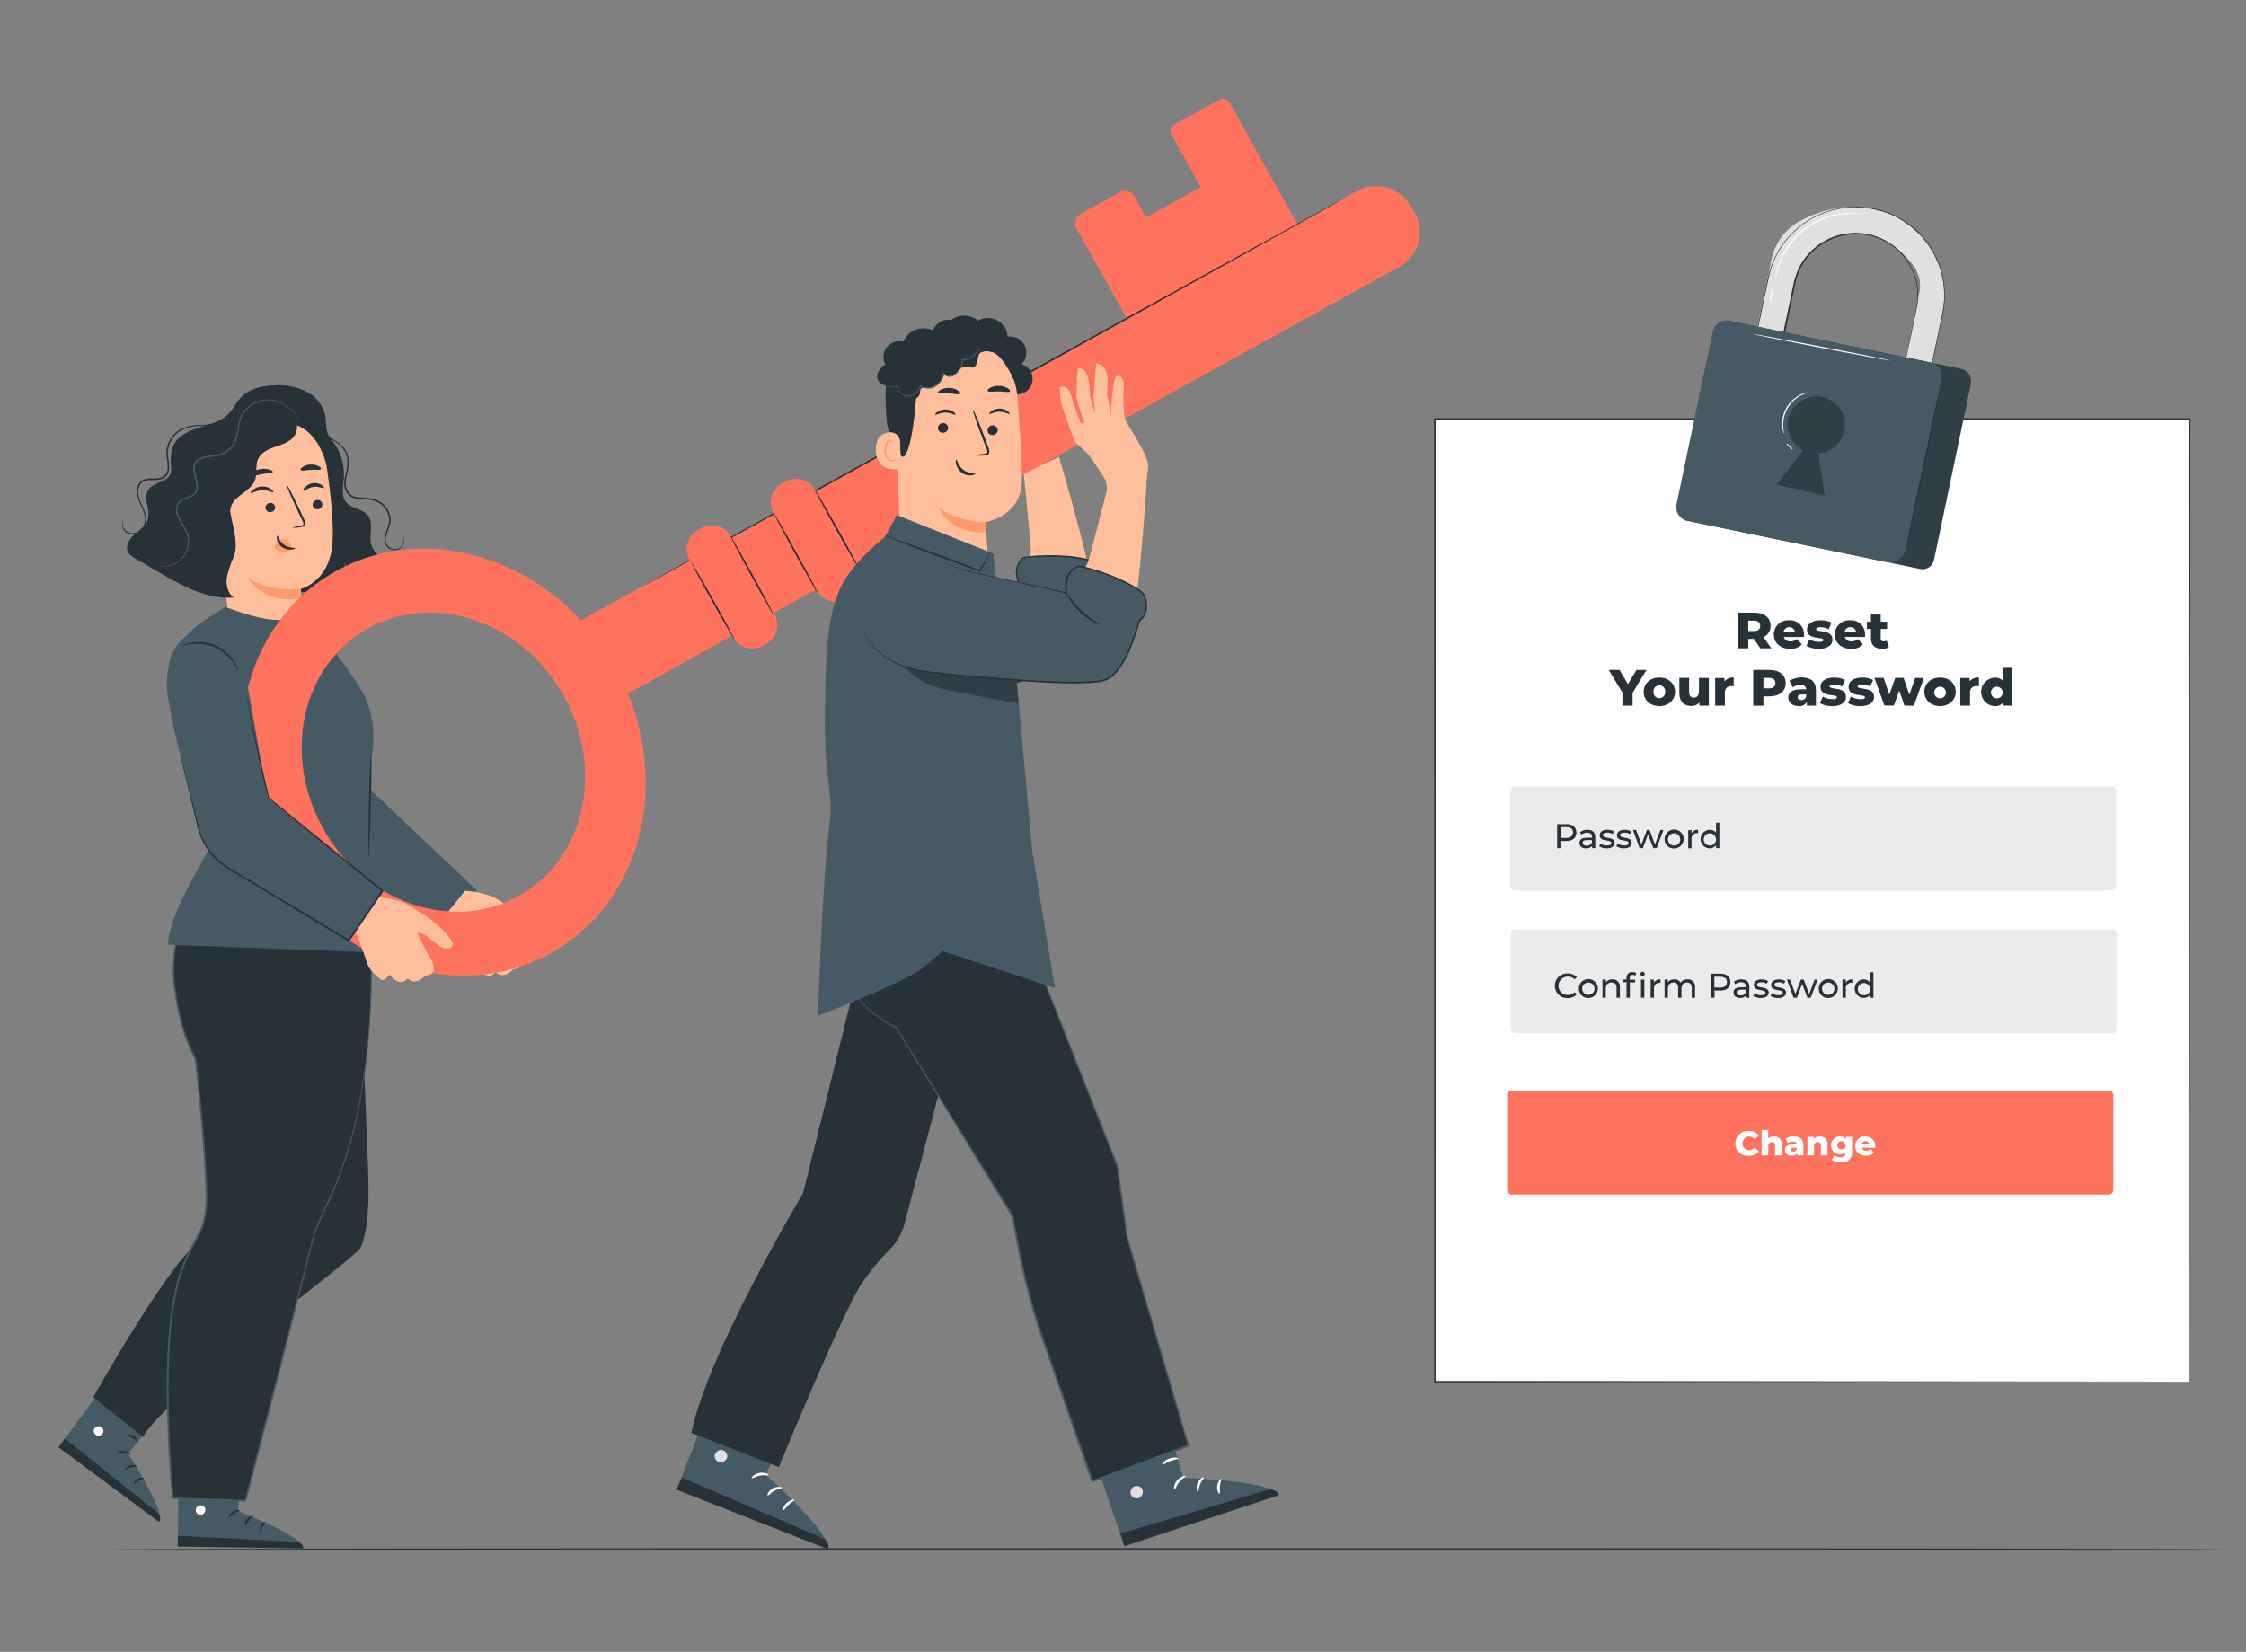 <svg width="363" height="267" viewBox="0 0 363 267" fill="none" xmlns="http://www.w3.org/2000/svg">
<rect x="0" y="0" width="363" height="267" fill="#808080" stroke="none"/>
<path d="M359.748 250.387C359.748 250.462 283.158 250.526 188.709 250.526C94.26 250.526 17.648 250.446 17.648 250.387C17.648 250.329 94.222 250.248 188.709 250.248C283.196 250.248 359.748 250.312 359.748 250.387Z" fill="#263238"/>
<path d="M353.848 67.765H231.879V223.34H353.848V67.765Z" fill="white"/>
<path d="M353.848 223.335C353.848 222.24 353.794 160.099 353.719 67.765L353.848 67.887H231.885L232.024 67.749C232.024 125.458 232.024 179.04 232.024 223.319L231.906 223.207L353.87 223.319L231.906 223.436H231.793V223.319C231.793 179.04 231.793 125.458 231.766 67.749V67.61H231.922H353.886H354.009V67.738C353.896 160.099 353.848 222.24 353.848 223.335Z" fill="#263238"/>
<path d="M341.26 127.119H244.844C244.414 127.119 244.065 127.465 244.065 127.893V143.165C244.065 143.593 244.414 143.94 244.844 143.94H341.26C341.69 143.94 342.039 143.593 342.039 143.165V127.893C342.039 127.465 341.69 127.119 341.26 127.119Z" fill="#EBEBEB"/>
<path d="M341.356 150.219H244.941C244.51 150.219 244.161 150.566 244.161 150.994V166.266C244.161 166.694 244.51 167.04 244.941 167.04H341.356C341.787 167.04 342.135 166.694 342.135 166.266V150.994C342.135 150.566 341.787 150.219 341.356 150.219Z" fill="#EBEBEB"/>
<path d="M254.784 134.568C254.784 135.412 254.166 135.924 253.172 135.924H252.205V137.099H251.667V133.212H253.193C254.15 133.201 254.784 133.714 254.784 134.568ZM254.246 134.568C254.246 134.034 253.87 133.692 253.172 133.692H252.221V135.438H253.172C253.833 135.428 254.209 135.102 254.209 134.568H254.246Z" fill="#263238"/>
<path d="M257.83 135.31V137.088H257.32V136.704C257.207 136.851 257.059 136.967 256.889 137.042C256.719 137.117 256.532 137.147 256.347 137.131C255.676 137.131 255.273 136.773 255.273 136.261C255.273 135.748 255.579 135.401 256.465 135.401H257.314V135.294C257.314 134.846 257.051 134.584 256.519 134.584C256.179 134.581 255.848 134.692 255.579 134.899L255.359 134.499C255.713 134.244 256.141 134.113 256.578 134.125C257.368 134.119 257.83 134.504 257.83 135.31ZM257.293 136.191V135.78H256.465C255.928 135.78 255.783 135.983 255.783 136.234C255.783 136.485 256.03 136.709 256.438 136.709C256.62 136.72 256.8 136.674 256.953 136.577C257.107 136.48 257.225 136.338 257.293 136.17V136.191Z" fill="#263238"/>
<path d="M258.448 136.779L258.668 136.357C258.979 136.556 259.341 136.661 259.711 136.661C260.21 136.661 260.414 136.512 260.414 136.261C260.414 135.599 258.545 136.175 258.545 135.001C258.545 134.467 259.017 134.119 259.78 134.119C260.156 134.112 260.527 134.204 260.855 134.386L260.629 134.808C260.373 134.646 260.073 134.565 259.77 134.573C259.302 134.573 259.071 134.744 259.071 134.979C259.071 135.673 260.952 135.107 260.952 136.25C260.952 136.784 260.463 137.126 259.673 137.126C259.239 137.136 258.812 137.015 258.448 136.779Z" fill="#263238"/>
<path d="M261.231 136.779L261.457 136.357C261.765 136.556 262.126 136.662 262.494 136.661C262.993 136.661 263.197 136.512 263.197 136.261C263.197 135.599 261.328 136.175 261.328 135C261.328 134.466 261.801 134.119 262.563 134.119C262.939 134.114 263.309 134.206 263.638 134.386L263.407 134.808C263.152 134.647 262.855 134.565 262.553 134.573C262.08 134.573 261.849 134.744 261.849 134.979C261.849 135.673 263.729 135.107 263.729 136.25C263.729 136.784 263.24 137.126 262.451 137.126C262.018 137.135 261.593 137.014 261.231 136.779Z" fill="#263238"/>
<path d="M268.85 134.146L267.743 137.088H267.206L266.351 134.856L265.529 137.088H264.992L263.917 134.146H264.428L265.288 136.49L266.179 134.146H266.604L267.48 136.501L268.361 134.146H268.85Z" fill="#263238"/>
<path d="M269.032 135.636C269.027 135.332 269.113 135.033 269.279 134.777C269.445 134.522 269.684 134.321 269.965 134.201C270.247 134.081 270.558 134.047 270.858 134.103C271.159 134.159 271.437 134.303 271.655 134.516C271.873 134.729 272.023 135.002 272.084 135.3C272.146 135.598 272.117 135.908 272.001 136.189C271.886 136.471 271.688 136.712 271.434 136.882C271.18 137.051 270.881 137.142 270.574 137.142C270.372 137.151 270.169 137.119 269.979 137.047C269.79 136.976 269.617 136.865 269.472 136.724C269.327 136.583 269.213 136.413 269.138 136.226C269.062 136.038 269.026 135.838 269.032 135.636ZM271.568 135.636C271.56 135.441 271.494 135.253 271.379 135.096C271.264 134.938 271.105 134.817 270.921 134.749C270.738 134.68 270.538 134.667 270.347 134.71C270.156 134.754 269.982 134.852 269.847 134.993C269.711 135.134 269.621 135.312 269.586 135.503C269.552 135.695 269.575 135.893 269.652 136.072C269.73 136.251 269.858 136.403 270.022 136.51C270.186 136.616 270.378 136.673 270.574 136.672C270.71 136.675 270.845 136.65 270.97 136.599C271.095 136.547 271.209 136.47 271.302 136.373C271.396 136.275 271.468 136.159 271.514 136.032C271.56 135.905 271.578 135.77 271.568 135.636Z" fill="#263238"/>
<path d="M274.448 134.119V134.653H274.325C274.194 134.645 274.063 134.666 273.941 134.714C273.819 134.762 273.709 134.837 273.619 134.933C273.53 135.028 273.463 135.142 273.423 135.267C273.384 135.391 273.372 135.523 273.39 135.652V137.115H272.853V134.173H273.39V134.664C273.498 134.485 273.654 134.339 273.841 134.242C274.028 134.146 274.239 134.104 274.448 134.119Z" fill="#263238"/>
<path d="M277.887 132.966V137.089H277.35V136.624C277.225 136.788 277.062 136.92 276.875 137.008C276.688 137.095 276.482 137.136 276.275 137.126C275.889 137.103 275.527 136.935 275.262 136.655C274.998 136.376 274.85 136.007 274.85 135.623C274.85 135.239 274.998 134.869 275.262 134.59C275.527 134.311 275.889 134.142 276.275 134.12C276.477 134.103 276.68 134.136 276.867 134.214C277.054 134.292 277.22 134.413 277.35 134.568V132.966H277.887ZM277.35 135.636C277.341 135.442 277.275 135.254 277.161 135.096C277.046 134.939 276.887 134.818 276.704 134.749C276.521 134.681 276.321 134.667 276.13 134.71C275.939 134.753 275.765 134.851 275.63 134.991C275.494 135.132 275.403 135.309 275.368 135.5C275.333 135.692 275.355 135.889 275.432 136.068C275.508 136.247 275.636 136.4 275.8 136.507C275.963 136.615 276.154 136.672 276.35 136.672C276.486 136.675 276.621 136.65 276.747 136.599C276.872 136.547 276.986 136.471 277.08 136.373C277.174 136.276 277.246 136.16 277.293 136.033C277.339 135.906 277.359 135.771 277.35 135.636Z" fill="#263238"/>
<path d="M251.291 159.335C251.287 159.066 251.339 158.8 251.442 158.552C251.546 158.304 251.7 158.079 251.894 157.893C252.089 157.706 252.319 157.561 252.572 157.466C252.825 157.372 253.095 157.33 253.365 157.343C253.642 157.332 253.918 157.381 254.174 157.486C254.429 157.592 254.66 157.75 254.848 157.952L254.488 158.299C254.348 158.149 254.177 158.031 253.987 157.952C253.797 157.873 253.592 157.834 253.387 157.84C252.988 157.84 252.605 157.997 252.323 158.278C252.041 158.558 251.882 158.938 251.882 159.335C251.882 159.731 252.041 160.112 252.323 160.392C252.605 160.673 252.988 160.83 253.387 160.83C253.593 160.835 253.799 160.795 253.989 160.714C254.179 160.633 254.349 160.512 254.488 160.36L254.848 160.713C254.659 160.915 254.428 161.074 254.171 161.179C253.914 161.284 253.637 161.332 253.36 161.321C253.091 161.334 252.822 161.291 252.57 161.197C252.318 161.102 252.088 160.958 251.894 160.772C251.701 160.586 251.547 160.362 251.444 160.115C251.34 159.868 251.288 159.603 251.291 159.335Z" fill="#263238"/>
<path d="M255.17 159.805C255.165 159.501 255.251 159.202 255.417 158.947C255.583 158.691 255.821 158.491 256.102 158.371C256.383 158.25 256.694 158.216 256.995 158.272C257.295 158.327 257.572 158.47 257.791 158.683C258.01 158.896 258.16 159.168 258.222 159.466C258.284 159.764 258.256 160.073 258.141 160.355C258.026 160.636 257.829 160.878 257.576 161.048C257.322 161.218 257.024 161.31 256.718 161.311C256.515 161.32 256.312 161.288 256.122 161.216C255.932 161.145 255.759 161.035 255.614 160.893C255.469 160.752 255.354 160.582 255.278 160.395C255.202 160.208 255.165 160.007 255.17 159.805ZM257.712 159.805C257.712 159.541 257.607 159.289 257.419 159.103C257.232 158.916 256.977 158.812 256.712 158.812C256.447 158.812 256.193 158.916 256.006 159.103C255.818 159.289 255.713 159.541 255.713 159.805C255.713 160.068 255.818 160.321 256.006 160.507C256.193 160.693 256.447 160.798 256.712 160.798C256.977 160.798 257.232 160.693 257.419 160.507C257.607 160.321 257.712 160.068 257.712 159.805Z" fill="#263238"/>
<path d="M261.806 159.586V161.268H261.269V159.666C261.269 159.089 260.978 158.806 260.473 158.806C260.344 158.796 260.213 158.814 260.091 158.86C259.969 158.906 259.859 158.979 259.769 159.072C259.679 159.166 259.611 159.278 259.57 159.401C259.529 159.524 259.517 159.655 259.533 159.783V161.268H258.996V158.326H259.533V158.769C259.66 158.609 259.825 158.483 260.012 158.4C260.199 158.317 260.403 158.281 260.608 158.294C260.776 158.285 260.945 158.313 261.101 158.377C261.257 158.44 261.397 158.537 261.512 158.66C261.626 158.784 261.712 158.931 261.763 159.091C261.813 159.25 261.828 159.42 261.806 159.586Z" fill="#263238"/>
<path d="M263.858 157.124C264.072 157.114 264.284 157.174 264.46 157.295L264.299 157.701C264.18 157.611 264.035 157.562 263.885 157.562C263.568 157.562 263.407 157.738 263.407 158.096V158.352H264.267V158.79H263.418V161.268H262.88V158.763H262.375V158.326H262.88V158.064C262.871 157.935 262.89 157.806 262.937 157.686C262.983 157.565 263.055 157.457 263.148 157.367C263.242 157.277 263.354 157.209 263.476 157.167C263.599 157.125 263.729 157.11 263.858 157.124ZM265.126 157.423C265.126 157.376 265.136 157.329 265.154 157.286C265.173 157.242 265.2 157.203 265.234 157.17C265.268 157.137 265.308 157.111 265.353 157.094C265.397 157.077 265.444 157.069 265.492 157.071C265.56 157.074 265.625 157.097 265.681 157.136C265.736 157.176 265.778 157.231 265.802 157.294C265.826 157.358 265.831 157.427 265.816 157.493C265.802 157.559 265.768 157.619 265.719 157.667C265.67 157.714 265.608 157.746 265.541 157.758C265.474 157.771 265.405 157.764 265.342 157.738C265.279 157.712 265.225 157.669 265.187 157.613C265.148 157.557 265.127 157.491 265.126 157.423ZM265.223 158.336H265.76V161.268H265.223V158.336Z" fill="#263238"/>
<path d="M268.372 158.304V158.838H268.248C268.118 158.83 267.987 158.851 267.866 158.899C267.744 158.946 267.635 159.021 267.546 159.116C267.457 159.211 267.391 159.324 267.351 159.448C267.312 159.572 267.301 159.703 267.318 159.832V161.268H266.781V158.326H267.292V158.817C267.406 158.64 267.568 158.499 267.758 158.408C267.949 158.318 268.161 158.282 268.372 158.304Z" fill="#263238"/>
<path d="M273.954 159.586V161.268H273.417V159.666C273.417 159.089 273.137 158.806 272.648 158.806C272.159 158.806 271.762 159.143 271.762 159.783V161.268H271.225V159.666C271.225 159.089 270.945 158.806 270.456 158.806C269.967 158.806 269.57 159.143 269.57 159.783V161.268H269.032V158.326H269.57V158.764C269.687 158.607 269.842 158.483 270.021 158.401C270.199 158.319 270.395 158.282 270.591 158.294C270.795 158.276 271 158.317 271.182 158.411C271.364 158.506 271.515 158.65 271.617 158.828C271.749 158.652 271.923 158.512 272.122 158.419C272.322 158.326 272.541 158.283 272.761 158.294C272.93 158.284 273.098 158.312 273.255 158.375C273.411 158.438 273.552 158.535 273.666 158.659C273.78 158.782 273.865 158.93 273.915 159.09C273.965 159.25 273.978 159.42 273.954 159.586Z" fill="#263238"/>
<path d="M279.681 158.748C279.681 159.591 279.064 160.099 278.07 160.099H277.102V161.268H276.565V157.38H278.091C279.064 157.391 279.681 157.898 279.681 158.748ZM279.117 158.748C279.117 158.214 278.746 157.872 278.043 157.872H277.081V159.618H278.032C278.747 159.618 279.117 159.303 279.117 158.748Z" fill="#263238"/>
<path d="M282.722 159.5V161.268H282.217V160.878C282.104 161.024 281.955 161.139 281.785 161.212C281.615 161.286 281.43 161.316 281.245 161.3C280.573 161.3 280.17 160.948 280.17 160.435C280.17 159.922 280.477 159.575 281.358 159.575H282.185V159.468C282.185 159.02 281.927 158.758 281.395 158.758C281.055 158.755 280.724 158.866 280.455 159.073L280.229 158.673C280.584 158.415 281.015 158.282 281.454 158.294C282.282 158.304 282.722 158.694 282.722 159.5ZM282.185 160.376V159.965H281.358C280.82 159.965 280.681 160.173 280.681 160.424C280.681 160.675 280.922 160.9 281.331 160.9C281.511 160.914 281.69 160.871 281.844 160.777C281.998 160.683 282.117 160.542 282.185 160.376Z" fill="#263238"/>
<path d="M283.362 160.969L283.582 160.547C283.893 160.746 284.255 160.852 284.624 160.852C285.119 160.852 285.328 160.702 285.328 160.451C285.328 159.789 283.453 160.36 283.453 159.191C283.453 158.657 283.931 158.304 284.689 158.304C285.064 158.298 285.435 158.391 285.763 158.571L285.532 158.993C285.276 158.836 284.979 158.756 284.678 158.764C284.211 158.764 283.98 158.934 283.98 159.169C283.98 159.864 285.86 159.298 285.86 160.44C285.86 160.974 285.366 161.311 284.576 161.311C284.146 161.32 283.723 161.201 283.362 160.969Z" fill="#263238"/>
<path d="M286.161 160.969L286.381 160.547C286.692 160.746 287.054 160.852 287.424 160.852C287.918 160.852 288.127 160.702 288.127 160.451C288.127 159.789 286.252 160.36 286.252 159.191C286.252 158.657 286.731 158.304 287.488 158.304C287.864 158.298 288.234 158.391 288.563 158.571L288.332 158.993C288.075 158.836 287.779 158.756 287.477 158.764C287.01 158.764 286.779 158.934 286.779 159.169C286.779 159.864 288.659 159.298 288.659 160.44C288.659 160.974 288.165 161.311 287.375 161.311C286.945 161.32 286.522 161.201 286.161 160.969Z" fill="#263238"/>
<path d="M293.764 158.336L292.657 161.268H292.12L291.265 159.036L290.416 161.268H289.879L288.804 158.326H289.31L290.175 160.67L291.066 158.326H291.518L292.399 160.681L293.28 158.326L293.764 158.336Z" fill="#263238"/>
<path d="M293.946 159.805C293.941 159.501 294.027 159.202 294.193 158.946C294.359 158.691 294.598 158.49 294.879 158.37C295.161 158.25 295.471 158.216 295.772 158.272C296.073 158.328 296.35 158.472 296.569 158.685C296.787 158.898 296.937 159.171 296.998 159.469C297.06 159.767 297.031 160.077 296.915 160.358C296.799 160.64 296.602 160.881 296.348 161.051C296.094 161.22 295.794 161.311 295.488 161.311C295.285 161.32 295.083 161.288 294.893 161.216C294.703 161.144 294.531 161.034 294.386 160.893C294.241 160.752 294.127 160.582 294.052 160.395C293.976 160.207 293.94 160.007 293.946 159.805ZM296.482 159.805C296.482 159.541 296.377 159.289 296.19 159.103C296.002 158.916 295.748 158.812 295.483 158.812C295.218 158.812 294.964 158.916 294.776 159.103C294.589 159.289 294.484 159.541 294.484 159.805C294.484 160.068 294.589 160.321 294.776 160.507C294.964 160.693 295.218 160.798 295.483 160.798C295.748 160.798 296.002 160.693 296.19 160.507C296.377 160.321 296.482 160.068 296.482 159.805Z" fill="#263238"/>
<path d="M299.378 158.304V158.838H299.255C299.124 158.829 298.993 158.849 298.871 158.897C298.749 158.944 298.639 159.018 298.549 159.114C298.46 159.209 298.393 159.323 298.353 159.447C298.313 159.571 298.302 159.702 298.32 159.831V161.268H297.783V158.326H298.32V158.817C298.432 158.643 298.59 158.504 298.777 158.413C298.963 158.323 299.171 158.285 299.378 158.304Z" fill="#263238"/>
<path d="M302.785 157.156V161.268H302.247V160.803C302.124 160.968 301.961 161.1 301.773 161.187C301.586 161.274 301.379 161.312 301.173 161.3C300.787 161.277 300.425 161.109 300.16 160.83C299.895 160.55 299.748 160.181 299.748 159.797C299.748 159.413 299.895 159.044 300.16 158.764C300.425 158.485 300.787 158.317 301.173 158.294C301.37 158.285 301.567 158.324 301.747 158.407C301.926 158.49 302.083 158.614 302.204 158.769V157.167L302.785 157.156ZM302.247 159.826C302.238 159.632 302.171 159.445 302.055 159.288C301.94 159.131 301.78 159.011 301.597 158.943C301.413 158.875 301.214 158.863 301.023 158.907C300.832 158.951 300.659 159.05 300.524 159.191C300.389 159.332 300.299 159.509 300.265 159.701C300.231 159.892 300.254 160.09 300.332 160.268C300.409 160.447 300.538 160.599 300.702 160.706C300.866 160.812 301.058 160.868 301.253 160.868C301.392 160.872 301.53 160.847 301.658 160.794C301.786 160.742 301.901 160.662 301.996 160.562C302.09 160.461 302.162 160.341 302.206 160.211C302.251 160.08 302.267 159.942 302.253 159.805L302.247 159.826Z" fill="#263238"/>
<path d="M340.781 176.268H244.371C243.941 176.268 243.592 176.615 243.592 177.042V192.315C243.592 192.742 243.941 193.089 244.371 193.089H340.781C341.212 193.089 341.56 192.742 341.56 192.315V177.042C341.56 176.615 341.212 176.268 340.781 176.268Z" fill="#FF725E"/>
<path d="M280.46 184.807C280.458 184.531 280.514 184.258 280.622 184.004C280.731 183.751 280.891 183.522 281.093 183.333C281.295 183.143 281.533 182.997 281.794 182.903C282.055 182.81 282.333 182.771 282.61 182.788C282.928 182.773 283.245 182.831 283.537 182.958C283.829 183.085 284.087 183.277 284.291 183.52L283.587 184.155C283.48 184.012 283.341 183.896 283.18 183.817C283.02 183.737 282.843 183.696 282.663 183.696C282.38 183.716 282.114 183.841 281.92 184.048C281.726 184.255 281.618 184.527 281.618 184.809C281.618 185.092 281.726 185.364 281.92 185.571C282.114 185.777 282.38 185.903 282.663 185.923C282.843 185.922 283.019 185.88 283.179 185.8C283.34 185.721 283.479 185.605 283.587 185.464L284.291 186.099C284.086 186.341 283.828 186.532 283.536 186.659C283.245 186.786 282.928 186.845 282.61 186.831C282.332 186.848 282.054 186.809 281.793 186.715C281.532 186.621 281.293 186.474 281.091 186.284C280.889 186.094 280.729 185.865 280.621 185.611C280.512 185.357 280.458 185.083 280.46 184.807Z" fill="white"/>
<path d="M287.961 185.031V186.756H286.886V185.202C286.886 184.769 286.693 184.588 286.387 184.588C286.08 184.588 285.785 184.796 285.785 185.298V186.756H284.71V182.628H285.785V184.022C286.033 183.799 286.359 183.68 286.693 183.691C286.87 183.677 287.048 183.703 287.214 183.767C287.379 183.83 287.528 183.93 287.65 184.059C287.772 184.188 287.863 184.342 287.917 184.51C287.97 184.678 287.986 184.856 287.961 185.031Z" fill="white"/>
<path d="M291.469 185.079V186.756H290.481V186.366C290.389 186.517 290.256 186.638 290.097 186.716C289.938 186.794 289.76 186.824 289.584 186.804C288.858 186.804 288.455 186.398 288.455 185.875C288.455 185.351 288.864 184.978 289.804 184.978H290.406C290.406 184.668 290.18 184.497 289.761 184.497C289.466 184.498 289.179 184.589 288.939 184.759L288.584 184.043C288.988 183.804 289.452 183.682 289.922 183.691C290.905 183.696 291.469 184.123 291.469 185.079ZM290.395 185.789V185.528H289.938C289.594 185.528 289.471 185.645 289.471 185.832C289.471 186.019 289.621 186.136 289.868 186.136C289.983 186.144 290.098 186.114 290.195 186.051C290.291 185.989 290.365 185.897 290.406 185.789H290.395Z" fill="white"/>
<path d="M295.365 185.031V186.756H294.29V185.202C294.29 184.769 294.102 184.588 293.796 184.588C293.49 184.588 293.189 184.796 293.189 185.298V186.756H292.114V183.744H293.124V184.07C293.25 183.945 293.4 183.846 293.566 183.781C293.731 183.716 293.908 183.685 294.086 183.691C294.264 183.675 294.443 183.7 294.61 183.763C294.777 183.826 294.928 183.925 295.051 184.054C295.173 184.183 295.266 184.338 295.32 184.507C295.374 184.676 295.39 184.855 295.365 185.031Z" fill="white"/>
<path d="M299.335 183.744V186.206C299.335 187.343 298.685 187.883 297.557 187.883C297.027 187.901 296.504 187.764 296.052 187.487L296.439 186.751C296.738 186.959 297.095 187.071 297.46 187.071C298.03 187.071 298.271 186.815 298.271 186.345V186.243C298.158 186.365 298.018 186.459 297.863 186.52C297.708 186.581 297.541 186.607 297.374 186.596C296.987 186.596 296.615 186.443 296.341 186.17C296.067 185.898 295.913 185.528 295.913 185.143C295.913 184.758 296.067 184.389 296.341 184.116C296.615 183.844 296.987 183.691 297.374 183.691C297.555 183.677 297.736 183.709 297.902 183.781C298.068 183.854 298.213 183.966 298.325 184.107V183.744H299.335ZM298.261 185.143C298.269 185.012 298.238 184.881 298.171 184.767C298.104 184.654 298.004 184.563 297.884 184.507C297.764 184.45 297.63 184.431 297.499 184.452C297.368 184.472 297.247 184.531 297.15 184.621C297.053 184.711 296.986 184.827 296.957 184.956C296.927 185.084 296.938 185.218 296.986 185.341C297.035 185.463 297.119 185.569 297.229 185.643C297.338 185.717 297.467 185.757 297.6 185.757C297.688 185.771 297.778 185.764 297.864 185.74C297.949 185.715 298.028 185.671 298.095 185.613C298.162 185.554 298.216 185.482 298.252 185.401C298.288 185.32 298.305 185.232 298.304 185.143H298.261Z" fill="white"/>
<path d="M303.096 185.517H300.893C300.943 185.67 301.045 185.802 301.181 185.889C301.317 185.977 301.479 186.015 301.64 185.998C301.899 186.005 302.149 185.911 302.339 185.736L302.876 186.313C302.71 186.485 302.508 186.619 302.284 186.704C302.06 186.789 301.82 186.823 301.581 186.804C300.506 186.804 299.803 186.142 299.803 185.239C299.804 185.027 299.848 184.816 299.934 184.622C300.02 184.427 300.145 184.251 300.302 184.106C300.458 183.961 300.643 183.849 300.844 183.778C301.046 183.707 301.26 183.677 301.474 183.691C301.686 183.677 301.898 183.708 302.097 183.781C302.297 183.854 302.478 183.969 302.63 184.116C302.782 184.264 302.901 184.441 302.98 184.638C303.058 184.834 303.094 185.044 303.085 185.255C303.139 185.33 303.102 185.432 303.096 185.517ZM300.877 184.956H302.118C302.095 184.81 302.019 184.676 301.905 184.58C301.792 184.484 301.647 184.431 301.498 184.431C301.348 184.431 301.204 184.484 301.09 184.58C300.977 184.676 300.901 184.81 300.877 184.956Z" fill="white"/>
<path d="M283.464 103.265H282.567V104.797H280.923V99.025H283.577C285.162 99.025 286.161 99.842 286.161 101.161C286.175 101.543 286.075 101.92 285.872 102.244C285.669 102.569 285.373 102.826 285.022 102.982L286.274 104.797H284.517L283.464 103.265ZM283.464 100.312H282.55V101.994H283.464C284.141 101.994 284.485 101.684 284.485 101.156C284.485 100.627 284.157 100.312 283.48 100.312H283.464Z" fill="#263238"/>
<path d="M291.561 102.961H288.294C288.364 103.184 288.509 103.376 288.704 103.506C288.9 103.637 289.134 103.696 289.369 103.676C289.559 103.683 289.749 103.652 289.927 103.585C290.105 103.518 290.268 103.417 290.406 103.286L291.233 104.146C290.987 104.399 290.688 104.595 290.358 104.72C290.027 104.846 289.673 104.898 289.32 104.872C287.708 104.872 286.682 103.89 286.682 102.555C286.682 102.239 286.747 101.927 286.874 101.638C287 101.348 287.185 101.087 287.416 100.872C287.648 100.656 287.922 100.49 288.22 100.383C288.519 100.277 288.837 100.233 289.154 100.253C289.469 100.232 289.785 100.277 290.082 100.385C290.378 100.493 290.649 100.662 290.876 100.88C291.103 101.098 291.281 101.362 291.399 101.653C291.517 101.944 291.572 102.257 291.561 102.571C291.588 102.688 291.571 102.832 291.561 102.961ZM288.267 102.133H290.11C290.073 101.917 289.96 101.721 289.791 101.579C289.623 101.438 289.409 101.361 289.189 101.361C288.968 101.361 288.755 101.438 288.586 101.579C288.417 101.721 288.304 101.917 288.267 102.133Z" fill="#263238"/>
<path d="M291.958 104.408L292.431 103.34C292.91 103.607 293.45 103.749 294 103.751C294.537 103.751 294.704 103.633 294.704 103.446C294.704 102.843 292.05 103.527 292.05 101.738C292.05 100.899 292.829 100.253 294.242 100.253C294.854 100.242 295.461 100.371 296.015 100.632L295.542 101.7C295.146 101.483 294.7 101.371 294.247 101.375C293.71 101.375 293.527 101.519 293.527 101.684C293.527 102.304 296.176 101.636 296.176 103.409C296.176 104.231 295.413 104.878 293.952 104.878C293.258 104.89 292.573 104.728 291.958 104.408Z" fill="#263238"/>
<path d="M301.425 102.961H298.159C298.23 103.183 298.375 103.375 298.57 103.505C298.765 103.635 298.999 103.695 299.233 103.676C299.423 103.683 299.613 103.652 299.791 103.585C299.969 103.518 300.132 103.417 300.27 103.286L301.103 104.146C300.856 104.399 300.556 104.594 300.225 104.72C299.893 104.845 299.538 104.897 299.185 104.872C297.573 104.872 296.547 103.89 296.547 102.555C296.547 102.239 296.612 101.927 296.738 101.638C296.864 101.348 297.049 101.087 297.281 100.872C297.512 100.656 297.786 100.49 298.085 100.383C298.384 100.277 298.701 100.233 299.018 100.253C299.333 100.232 299.65 100.277 299.946 100.385C300.243 100.493 300.513 100.662 300.74 100.88C300.967 101.098 301.145 101.362 301.263 101.653C301.381 101.944 301.437 102.257 301.425 102.571C301.452 102.688 301.436 102.832 301.425 102.961ZM298.132 102.133H299.975C299.946 101.914 299.836 101.714 299.666 101.572C299.495 101.43 299.278 101.358 299.056 101.369C298.834 101.36 298.617 101.433 298.446 101.575C298.275 101.716 298.163 101.914 298.132 102.133Z" fill="#263238"/>
<path d="M305.288 104.616C304.959 104.794 304.588 104.883 304.214 104.872C303.059 104.872 302.387 104.338 302.387 103.163V101.663H301.732V100.493H302.387V99.324H303.961V100.488H304.993V101.658H303.961V103.142C303.949 103.209 303.952 103.279 303.971 103.344C303.989 103.41 304.022 103.471 304.068 103.523C304.113 103.574 304.17 103.614 304.233 103.641C304.297 103.668 304.365 103.68 304.434 103.676C304.606 103.678 304.774 103.63 304.918 103.537L305.288 104.616Z" fill="#263238"/>
<path d="M263.864 111.985V114.057H262.22V111.958L260.006 108.285H261.736L263.117 110.575L264.492 108.285H266.104L263.864 111.985Z" fill="#263238"/>
<path d="M265.647 111.814C265.647 110.469 266.722 109.513 268.183 109.513C269.645 109.513 270.725 110.469 270.725 111.814C270.725 113.16 269.65 114.132 268.183 114.132C266.717 114.132 265.647 113.165 265.647 111.814ZM269.129 111.814C269.143 111.682 269.129 111.549 269.088 111.423C269.047 111.297 268.98 111.181 268.891 111.082C268.802 110.983 268.692 110.905 268.571 110.851C268.449 110.797 268.317 110.769 268.183 110.769C268.05 110.769 267.918 110.797 267.796 110.851C267.674 110.905 267.565 110.983 267.476 111.082C267.387 111.181 267.32 111.297 267.279 111.423C267.238 111.549 267.224 111.682 267.238 111.814C267.224 111.946 267.238 112.079 267.279 112.206C267.32 112.332 267.387 112.448 267.476 112.546C267.565 112.645 267.674 112.724 267.796 112.778C267.918 112.832 268.05 112.86 268.183 112.86C268.317 112.86 268.449 112.832 268.571 112.778C268.692 112.724 268.802 112.645 268.891 112.546C268.98 112.448 269.047 112.332 269.088 112.206C269.129 112.079 269.143 111.946 269.129 111.814Z" fill="#263238"/>
<path d="M276.184 109.588V114.057H274.663V113.577C274.49 113.754 274.282 113.893 274.051 113.985C273.821 114.077 273.573 114.12 273.325 114.111C272.251 114.111 271.418 113.48 271.418 112.065V109.566H272.992V111.809C272.992 112.503 273.266 112.77 273.739 112.77C274.212 112.77 274.588 112.466 274.588 111.702V109.566L276.184 109.588Z" fill="#263238"/>
<path d="M280.208 109.513V110.922C280.09 110.907 279.972 110.898 279.853 110.896C279.705 110.881 279.555 110.899 279.416 110.95C279.276 111.001 279.149 111.082 279.046 111.189C278.942 111.295 278.864 111.424 278.818 111.564C278.772 111.705 278.758 111.854 278.779 112.001V114.057H277.204V109.587H278.704V110.121C278.891 109.912 279.123 109.748 279.384 109.643C279.645 109.537 279.927 109.493 280.208 109.513Z" fill="#263238"/>
<path d="M288.6 110.421C288.6 111.729 287.601 112.557 286.016 112.557H285.006V114.068H283.362V108.285H286.016C287.601 108.285 288.6 109.102 288.6 110.421ZM286.94 110.421C286.94 109.887 286.596 109.571 285.919 109.571H285.006V111.259H285.946C286.596 111.259 286.94 110.949 286.94 110.421Z" fill="#263238"/>
<path d="M293.495 111.574V114.057H292.028V113.48C291.892 113.704 291.694 113.885 291.458 114C291.222 114.116 290.957 114.161 290.696 114.132C289.621 114.132 289.019 113.528 289.019 112.754C289.019 111.98 289.627 111.419 291.023 111.419H291.915C291.915 110.965 291.588 110.709 290.964 110.709C290.528 110.709 290.101 110.843 289.745 111.093L289.207 110.025C289.806 109.67 290.492 109.485 291.19 109.491C292.657 109.513 293.495 110.154 293.495 111.574ZM291.915 112.642V112.252H291.238C290.733 112.252 290.551 112.434 290.551 112.706C290.551 112.978 290.766 113.16 291.136 113.16C291.308 113.169 291.478 113.121 291.619 113.023C291.76 112.925 291.864 112.784 291.915 112.621V112.642Z" fill="#263238"/>
<path d="M294.134 113.667L294.607 112.599C295.084 112.872 295.625 113.016 296.176 113.016C296.713 113.016 296.88 112.898 296.88 112.711C296.88 112.108 294.226 112.791 294.226 111.003C294.226 110.159 295.005 109.518 296.412 109.518C297.027 109.506 297.636 109.636 298.191 109.897L297.718 110.965C297.322 110.747 296.876 110.633 296.423 110.634C295.886 110.634 295.703 110.784 295.703 110.949C295.703 111.569 298.347 110.901 298.347 112.674C298.347 113.496 297.584 114.142 296.122 114.142C295.43 114.153 294.746 113.99 294.134 113.667Z" fill="#263238"/>
<path d="M298.674 113.667L299.147 112.599C299.623 112.871 300.162 113.015 300.711 113.016C301.248 113.016 301.42 112.898 301.42 112.711C301.42 112.108 298.766 112.791 298.766 111.003C298.766 110.159 299.545 109.518 300.952 109.518C301.567 109.506 302.175 109.636 302.731 109.897L302.258 110.965C301.861 110.748 301.416 110.634 300.963 110.634C300.426 110.634 300.238 110.784 300.238 110.949C300.238 111.569 302.887 110.901 302.887 112.674C302.887 113.496 302.124 114.143 300.662 114.143C299.97 114.154 299.286 113.99 298.674 113.667Z" fill="#263238"/>
<path d="M310.935 109.587L309.323 114.057H307.797L306.959 111.606L306.084 114.041H304.558L302.946 109.571H304.439L305.358 112.273L306.309 109.571H307.658L308.587 112.3L309.538 109.571L310.935 109.587Z" fill="#263238"/>
<path d="M311.01 111.814C311.01 110.469 312.085 109.513 313.552 109.513C315.019 109.513 316.088 110.469 316.088 111.814C316.088 113.16 315.013 114.132 313.552 114.132C312.09 114.132 311.01 113.165 311.01 111.814ZM314.497 111.814C314.474 111.634 314.398 111.465 314.28 111.326C314.162 111.188 314.006 111.086 313.832 111.033C313.657 110.98 313.47 110.978 313.295 111.028C313.119 111.077 312.961 111.176 312.841 111.313C312.72 111.449 312.641 111.617 312.614 111.797C312.587 111.976 312.612 112.16 312.687 112.325C312.762 112.491 312.884 112.631 313.037 112.73C313.19 112.829 313.369 112.882 313.552 112.882C313.688 112.883 313.822 112.856 313.946 112.801C314.07 112.746 314.181 112.665 314.271 112.563C314.36 112.462 314.427 112.343 314.466 112.213C314.505 112.084 314.516 111.948 314.497 111.814Z" fill="#263238"/>
<path d="M319.833 109.513V110.922C319.713 110.906 319.593 110.897 319.473 110.896C319.324 110.88 319.174 110.897 319.034 110.948C318.893 110.998 318.766 111.08 318.663 111.186C318.559 111.293 318.481 111.422 318.435 111.563C318.389 111.705 318.377 111.854 318.398 112.001V114.057H316.818V109.587H318.323V110.121C318.51 109.911 318.744 109.746 319.006 109.641C319.268 109.535 319.551 109.491 319.833 109.513Z" fill="#263238"/>
<path d="M325.216 107.937V114.057H323.717V113.608C323.553 113.792 323.348 113.936 323.119 114.029C322.89 114.121 322.642 114.16 322.395 114.142C321.799 114.114 321.235 113.858 320.823 113.428C320.411 112.998 320.181 112.427 320.181 111.833C320.181 111.239 320.411 110.668 320.823 110.238C321.235 109.808 321.799 109.552 322.395 109.523C322.624 109.51 322.852 109.545 323.067 109.624C323.281 109.703 323.477 109.825 323.642 109.983V107.948L325.216 107.937ZM323.663 111.814C323.64 111.634 323.564 111.464 323.445 111.325C323.327 111.186 323.17 111.085 322.995 111.032C322.82 110.98 322.633 110.978 322.457 111.029C322.281 111.079 322.123 111.179 322.003 111.317C321.883 111.454 321.805 111.623 321.779 111.803C321.753 111.983 321.78 112.167 321.857 112.332C321.933 112.498 322.056 112.638 322.211 112.735C322.366 112.833 322.545 112.884 322.729 112.882C322.864 112.883 322.997 112.854 323.121 112.799C323.244 112.744 323.353 112.662 323.442 112.561C323.531 112.46 323.597 112.341 323.635 112.212C323.673 112.083 323.683 111.947 323.663 111.814Z" fill="#263238"/>
<path d="M309.141 73.601L304.896 72.725L310.269 47.035C310.469 45.688 310.171 44.314 309.431 43.169C302.667 33.861 291.663 37.642 289.976 45.684L285.14 68.646L280.896 67.765L286.317 41.908C286.596 40.571 287.172 39.312 288.002 38.223C288.832 37.134 289.895 36.242 291.115 35.612C304.783 28.612 316.254 39.495 313.917 50.65L309.141 73.601Z" fill="#E0E0E0"/>
<path d="M309.141 73.601C309.141 73.601 309.168 73.441 309.232 73.142C309.297 72.843 309.383 72.389 309.501 71.807L310.575 66.697C311.037 64.481 311.596 61.773 312.246 58.628L313.321 53.598C313.654 51.814 314.207 49.945 314.229 47.926C314.261 45.813 313.809 43.721 312.907 41.807C312.789 41.561 312.676 41.305 312.553 41.059L312.123 40.338C311.83 39.855 311.509 39.39 311.161 38.945C310.989 38.71 310.785 38.507 310.597 38.288C310.409 38.069 310.226 37.845 310.006 37.652C309.588 37.239 309.143 36.853 308.673 36.499C307.72 35.758 306.677 35.139 305.568 34.657L304.703 34.336L304.214 34.176L303.763 34.059L302.855 33.824C302.543 33.754 302.231 33.722 301.92 33.669C299.328 33.285 296.68 33.621 294.269 34.641C292.354 35.449 290.641 36.664 289.249 38.2C287.857 39.735 286.819 41.555 286.21 43.532C285.817 44.893 285.565 46.319 285.259 47.74C284.066 53.437 282.825 59.338 281.562 65.362C281.39 66.168 281.224 66.964 281.057 67.77L280.976 67.647L285.221 68.528L285.103 68.608C286.059 64.043 286.999 59.573 287.907 55.258C288.362 53.09 288.812 50.954 289.256 48.85L289.911 45.721C290.142 44.687 290.518 43.691 291.029 42.763C292.065 40.97 293.623 39.533 295.499 38.64C295.73 38.539 295.951 38.416 296.192 38.336L296.902 38.09C297.377 37.948 297.862 37.839 298.352 37.764C298.84 37.691 299.331 37.652 299.824 37.647C300.066 37.647 300.313 37.647 300.555 37.679H300.915L301.275 37.738C302.221 37.866 303.143 38.127 304.015 38.512C304.858 38.898 305.647 39.389 306.363 39.975C307.733 41.124 308.776 42.61 309.388 44.285C309.979 45.852 310.152 47.544 309.888 49.197L309.791 49.79C309.753 49.982 309.71 50.175 309.673 50.367L309.431 51.51C309.27 52.263 309.114 52.999 308.964 53.726C308.351 56.62 307.787 59.285 307.282 61.682C306.261 66.488 305.466 70.226 304.939 72.731L304.912 72.693L308.136 73.372L308.921 73.542L309.178 73.601L308.926 73.553L308.147 73.404L304.923 72.752V72.72L307.212 61.666C307.712 59.263 308.287 56.599 308.872 53.699C309.023 52.978 309.178 52.236 309.334 51.483C309.409 51.109 309.49 50.725 309.571 50.346C309.614 50.153 309.651 49.961 309.694 49.763C309.737 49.566 309.753 49.374 309.786 49.181C310.043 47.553 309.871 45.886 309.286 44.343C308.68 42.697 307.65 41.236 306.299 40.109C305.59 39.533 304.81 39.05 303.978 38.672C303.122 38.297 302.218 38.042 301.291 37.914L300.937 37.861H300.577C300.34 37.861 300.104 37.828 299.862 37.861C298.89 37.871 297.924 38.019 296.993 38.298L296.294 38.544C296.063 38.631 295.837 38.73 295.617 38.843C293.775 39.719 292.245 41.133 291.233 42.896C290.736 43.806 290.374 44.783 290.159 45.796C289.944 46.832 289.725 47.875 289.503 48.925C289.063 51.029 288.615 53.165 288.16 55.333L285.361 68.683V68.784H285.259L281.014 67.903H280.917V67.802C281.084 67.006 281.25 66.2 281.422 65.394C282.69 59.354 283.926 53.453 285.124 47.772C285.43 46.346 285.662 44.931 286.081 43.542C286.517 42.185 287.141 40.895 287.934 39.708C289.506 37.413 291.711 35.618 294.285 34.539C296.728 33.51 299.409 33.172 302.033 33.562C302.35 33.615 302.667 33.653 302.978 33.717L304.053 33.994L304.628 34.176L305.487 34.496L305.885 34.662C306.936 35.135 307.926 35.732 308.835 36.44C309.306 36.803 309.754 37.193 310.178 37.61C310.347 37.793 310.509 37.984 310.661 38.181C310.849 38.405 311.059 38.608 311.225 38.843C311.579 39.295 311.906 39.768 312.203 40.258L312.633 40.984C312.762 41.236 312.87 41.519 312.993 41.743C313.899 43.68 314.349 45.796 314.31 47.932C314.31 49.972 313.724 51.846 313.385 53.635C313.047 55.424 312.649 57.106 312.311 58.681C311.645 61.827 311.064 64.555 310.597 66.75C310.129 68.945 309.759 70.675 309.522 71.839L309.238 73.158C309.178 73.457 309.141 73.601 309.141 73.601Z" fill="#263238"/>
<path d="M279.064 51.77L316.983 59.623C317.504 59.731 317.962 60.04 318.254 60.483C318.546 60.926 318.649 61.467 318.54 61.985L312.549 90.56C312.451 91.031 312.167 91.444 311.762 91.708C311.357 91.972 310.863 92.065 310.388 91.967L272.291 84.077L279.064 51.77Z" fill="#455A64"/>
<g opacity="0.3">
<path d="M279.084 51.8L316.803 59.611C317.377 59.73 317.881 60.072 318.203 60.56C318.524 61.048 318.638 61.643 318.518 62.214L312.611 90.391C312.501 90.916 312.186 91.375 311.736 91.668C311.285 91.962 310.736 92.065 310.208 91.956L272.311 84.108L279.084 51.8Z" fill="black"/>
</g>
<path d="M279.387 51.838L312.093 58.611C312.66 58.728 313.156 59.065 313.473 59.545C313.79 60.026 313.902 60.613 313.784 61.176L308 88.763C307.855 89.456 307.439 90.063 306.843 90.451C306.247 90.839 305.52 90.976 304.822 90.832L272.706 84.181C272.416 84.121 272.14 84.004 271.895 83.838C271.65 83.673 271.441 83.46 271.278 83.214C271.116 82.968 271.004 82.692 270.949 82.403C270.894 82.113 270.896 81.816 270.957 81.528L276.828 53.523C276.945 52.963 277.28 52.473 277.759 52.157C278.238 51.842 278.823 51.727 279.387 51.838Z" fill="#455A64"/>
<g opacity="0.3">
<path d="M298.094 69.612C298.221 69.008 298.225 68.385 298.105 67.78C297.985 67.175 297.744 66.6 297.396 66.089C297.048 65.578 296.601 65.142 296.08 64.806C295.56 64.47 294.977 64.241 294.366 64.133C293.186 63.94 291.978 64.201 290.985 64.863C289.993 65.525 289.292 66.538 289.025 67.695C288.813 68.68 288.932 69.706 289.364 70.617C289.796 71.527 290.517 72.272 291.416 72.736L287.144 78.349L294.94 80.111L293.866 73.249C294.874 73.185 295.833 72.795 296.596 72.138C297.36 71.482 297.886 70.594 298.094 69.612Z" fill="black"/>
</g>
<path d="M308.131 88.35C308.077 88.35 309.238 82.711 310.72 75.78C312.203 68.849 313.455 63.231 313.509 63.242C313.563 63.252 312.402 68.886 310.919 75.828C309.436 82.77 308.184 88.361 308.131 88.35Z" fill="#263238"/>
<path d="M305.487 58.281C305.487 58.334 300.474 57.41 294.317 56.22C288.16 55.029 283.168 54.02 283.179 53.966C283.19 53.913 288.192 54.831 294.355 56.022C300.517 57.213 305.498 58.206 305.487 58.281Z" fill="white"/>
<path d="M288.364 70.13C288.364 70.13 288.3 70.023 288.235 69.81C288.143 69.509 288.085 69.2 288.063 68.886C287.978 67.84 288.212 66.792 288.735 65.88C289.266 64.973 290.058 64.244 291.007 63.786C291.293 63.65 291.592 63.543 291.899 63.466C292.011 63.431 292.127 63.415 292.243 63.418C292.243 63.455 291.765 63.551 291.072 63.914C290.17 64.386 289.423 65.103 288.916 65.982C288.408 66.86 288.163 67.864 288.208 68.875C288.235 69.655 288.402 70.12 288.364 70.13Z" fill="white"/>
<path d="M289.707 72.624C289.67 72.667 289.423 72.501 289.17 72.256C288.917 72.01 288.724 71.78 288.762 71.722C288.799 71.663 289.046 71.85 289.299 72.09C289.551 72.33 289.745 72.624 289.707 72.624Z" fill="white"/>
<path d="M301.178 34.571C301.178 34.571 300.899 34.571 300.394 34.518C299.678 34.473 298.959 34.486 298.245 34.555C295.894 34.766 293.651 35.637 291.778 37.065C289.905 38.494 288.479 40.421 287.666 42.624C287.416 43.287 287.22 43.969 287.08 44.664C286.983 45.155 286.94 45.433 286.924 45.433C286.916 45.365 286.916 45.297 286.924 45.23C286.924 45.096 286.924 44.899 286.994 44.648C287.109 43.942 287.288 43.249 287.531 42.576C288.321 40.325 289.756 38.352 291.66 36.902C293.564 35.451 295.852 34.585 298.245 34.411C298.961 34.354 299.68 34.364 300.394 34.443C300.646 34.443 300.84 34.507 300.974 34.523C301.044 34.529 301.113 34.545 301.178 34.571Z" fill="white"/>
<path d="M286.027 48.882C286.013 48.477 286.068 48.073 286.188 47.686C286.241 47.287 286.361 46.899 286.543 46.538C286.559 46.941 286.507 47.344 286.387 47.729C286.334 48.131 286.212 48.521 286.027 48.882Z" fill="white"/>
<path d="M19.142 220.862L9.486 233.892L25.745 245.918C26.819 244.316 20.71 234.981 20.71 234.981L27.244 226.886L19.142 220.862Z" fill="#455A64"/>
<path d="M16.23 230.571C16.038 230.501 15.828 230.505 15.639 230.581C15.451 230.657 15.297 230.8 15.209 230.982C15.133 231.17 15.133 231.38 15.208 231.568C15.283 231.757 15.427 231.91 15.612 231.996C15.814 232.067 16.036 232.061 16.234 231.979C16.433 231.898 16.594 231.746 16.686 231.553C16.745 231.348 16.723 231.129 16.622 230.941C16.522 230.752 16.352 230.61 16.149 230.544" fill="white"/>
<path d="M9.465 233.924L10.491 232.525L25.68 244.679C25.68 244.679 26.164 245.533 25.68 245.976L9.465 233.924Z" fill="#263238"/>
<path d="M21.065 235.099C21.006 235.179 20.581 234.923 19.991 234.885C19.399 234.848 18.953 235.029 18.916 234.944C18.878 234.859 19.33 234.49 20.028 234.543C20.727 234.597 21.108 235.04 21.065 235.099Z" fill="#263238"/>
<path d="M22.22 237.064C22.177 237.155 21.737 237.032 21.215 237.165C20.694 237.299 20.356 237.598 20.275 237.534C20.195 237.47 20.485 237 21.135 236.834C21.785 236.669 22.274 236.989 22.22 237.064Z" fill="#263238"/>
<path d="M21.667 239.809C21.581 239.771 21.769 239.275 22.295 239.013C22.822 238.751 23.322 238.837 23.305 238.928C23.289 239.018 22.886 239.077 22.462 239.317C22.038 239.558 21.753 239.857 21.667 239.809Z" fill="#263238"/>
<path d="M22.322 233.091C22.231 233.139 21.951 232.76 21.479 232.461C21.006 232.162 20.555 232.039 20.56 231.927C20.565 231.815 21.097 231.793 21.667 232.157C22.236 232.52 22.408 233.059 22.322 233.091Z" fill="#263238"/>
<path d="M58.449 166.32C58.739 167.954 59.202 181.854 59.497 189.186C59.792 196.517 59.056 200.122 58.213 201.767C57.369 203.411 25.557 226.71 23.134 232.29L15.074 225.834C15.074 225.834 26.895 204.746 31.934 200.912C36.974 197.078 46.672 193.559 46.672 193.559L43.916 153.408L57.128 152.692L58.449 166.32Z" fill="#263238"/>
<path d="M28.883 233.748L28.743 249.912L49.004 250.19C48.913 248.267 38.484 244.257 38.484 244.257L39.021 233.892L28.883 233.748Z" fill="#455A64"/>
<path d="M32.23 243.322C32.034 243.379 31.866 243.504 31.758 243.676C31.65 243.847 31.61 244.052 31.644 244.252C31.694 244.448 31.817 244.618 31.989 244.727C32.161 244.836 32.368 244.876 32.568 244.839C32.775 244.778 32.951 244.644 33.064 244.461C33.177 244.279 33.219 244.062 33.181 243.851C33.109 243.651 32.961 243.487 32.77 243.394C32.578 243.3 32.358 243.284 32.155 243.349" fill="white"/>
<path d="M28.737 249.971V248.235L48.214 249.239C48.214 249.239 49.106 249.65 48.993 250.28L28.737 249.971Z" fill="#263238"/>
<path d="M38.795 244.182C38.795 244.284 38.296 244.321 37.807 244.631C37.318 244.94 37.049 245.346 36.958 245.309C36.867 245.272 37.022 244.7 37.624 244.337C38.226 243.974 38.838 244.091 38.795 244.182Z" fill="#263238"/>
<path d="M40.945 245.106C40.945 245.202 40.531 245.362 40.192 245.773C39.854 246.185 39.746 246.628 39.655 246.617C39.564 246.607 39.499 246.057 39.934 245.549C40.37 245.042 40.945 244.994 40.945 245.106Z" fill="#263238"/>
<path d="M42.1 247.632C42.008 247.632 41.879 247.157 42.137 246.623C42.395 246.089 42.868 245.88 42.906 245.96C42.943 246.041 42.658 246.329 42.449 246.772C42.239 247.215 42.196 247.621 42.1 247.632Z" fill="#263238"/>
<path d="M38.666 241.806C38.623 241.897 38.172 241.752 37.592 241.806C37.012 241.859 36.593 242.003 36.517 241.918C36.442 241.833 36.888 241.491 37.549 241.464C38.21 241.437 38.715 241.731 38.666 241.806Z" fill="#263238"/>
<path d="M59.911 151.031C59.911 151.976 61.453 175.905 53.581 193.217C53.581 193.217 50.857 198.632 50.358 200.998C49.858 203.363 39.677 242.602 39.677 242.602L27.91 242.174C27.91 242.174 26.029 222.518 27.91 211.138C29.791 199.759 33.283 201.094 33.283 193.746C33.283 186.398 31.526 171.163 31.526 171.163C31.526 171.163 28.958 167.003 28.082 158.935C27.367 152.382 30.473 145.36 30.473 145.36L33.541 139.961L59.497 138.61L59.911 151.031Z" fill="#263238"/>
<path d="M59.911 151.031C59.911 151.031 59.911 150.754 59.911 150.214C59.911 149.675 59.878 148.874 59.857 147.822C59.809 145.713 59.728 142.605 59.631 138.589V138.53H59.567L33.611 139.844H33.557L33.525 139.892C32.574 141.569 31.526 143.4 30.451 145.291C29.652 147.207 29.028 149.191 28.587 151.218C28.1 153.353 27.881 155.539 27.937 157.728C28.1 160.013 28.46 162.28 29.012 164.504C29.544 166.839 30.38 169.096 31.499 171.216V171.163C31.945 175.147 32.359 179.274 32.708 183.525C32.88 185.661 33.03 187.797 33.138 189.992C33.191 191.06 33.234 192.181 33.24 193.287C33.24 193.821 33.24 194.392 33.208 194.942C33.169 195.494 33.101 196.043 33.004 196.587C32.784 197.683 32.394 198.739 31.848 199.716C31.311 200.715 30.774 201.702 30.236 202.744C29.263 204.857 28.554 207.081 28.125 209.365C27.19 213.958 27.002 218.732 26.948 223.543C26.948 229.892 27.249 236.129 27.776 242.158V242.286H27.899L39.666 242.714H39.779L39.806 242.602C43.217 229.46 46.398 217.178 49.203 206.135L50.218 202.05C50.395 201.371 50.508 200.699 50.718 200.058C50.927 199.417 51.164 198.781 51.411 198.162C51.916 196.923 52.485 195.722 53.023 194.552L53.442 193.682C53.591 193.397 53.723 193.105 53.839 192.806C54.081 192.213 54.323 191.631 54.565 191.049C56.236 186.742 57.479 182.284 58.277 177.737C59.428 171.259 60.021 164.695 60.05 158.117C60.083 153.514 59.895 151.015 59.895 151.015C59.895 151.015 59.895 151.17 59.895 151.474C59.895 151.779 59.895 152.243 59.927 152.841C59.959 154.043 59.98 155.816 59.927 158.117C59.877 164.69 59.279 171.247 58.138 177.721C57.321 182.253 56.061 186.696 54.377 190.985L53.657 192.731C53.538 193.03 53.404 193.313 53.259 193.602C53.114 193.89 52.974 194.184 52.835 194.477C52.297 195.647 51.728 196.848 51.223 198.093C50.97 198.717 50.728 199.353 50.519 200.004C50.309 200.656 50.186 201.345 50.014 202.007C49.675 203.353 49.337 204.709 48.988 206.092C46.135 217.124 42.959 229.406 39.558 242.548L39.698 242.447L27.931 242.014L28.071 242.142C27.534 236.124 27.222 229.892 27.244 223.554C27.297 218.748 27.486 213.995 28.415 209.435C28.843 207.171 29.545 204.968 30.505 202.872C30.989 201.841 31.58 200.864 32.117 199.849C32.659 198.845 33.043 197.765 33.256 196.645C33.358 196.089 33.428 195.528 33.465 194.963C33.465 194.429 33.519 193.842 33.498 193.292C33.498 192.181 33.449 191.076 33.396 189.981C33.288 187.792 33.132 185.634 32.955 183.509C32.597 179.237 32.19 175.113 31.735 171.136V171.104C30.616 169.011 29.776 166.781 29.237 164.472C28.689 162.263 28.329 160.012 28.163 157.744C28.105 155.576 28.318 153.409 28.797 151.293C29.23 149.286 29.839 147.32 30.618 145.419L33.681 140.015L33.594 140.068L59.551 138.674L59.481 138.616C59.61 142.626 59.706 145.734 59.771 147.843C59.809 148.911 59.836 149.691 59.857 150.236C59.878 150.78 59.911 151.031 59.911 151.031Z" fill="#455A64"/>
<path d="M51.47 102.031C51.47 102.031 44.485 100.803 45.135 109.737C45.544 115.077 47.123 124.241 47.999 130.088C48.3 132.112 48.966 135.732 51.658 137.858L70.947 151.122L77.034 143.886L59.809 127.583L57.122 111.457L51.47 102.031Z" fill="#455A64"/>
<path d="M52.292 69.831C53.399 70.717 54.275 71.855 54.846 73.149C55.416 74.443 55.664 75.855 55.569 77.264C55.462 78.632 55.081 80.185 55.978 81.227C56.875 82.268 58.594 82.231 59.443 83.288C60.437 84.537 59.604 86.396 59.98 87.95C60.172 88.676 60.617 89.31 61.237 89.74C61.856 90.169 62.608 90.365 63.36 90.294C61.597 91.728 59.47 92.652 57.214 92.964L55.451 90.78C56.107 91.549 55.929 92.772 55.301 93.557C54.618 94.287 53.737 94.807 52.765 95.052C50.45 95.76 48.002 95.927 45.612 95.541C43.222 95.155 40.953 94.225 38.983 92.825" fill="#263238"/>
<path d="M26.486 81.884C26.83 80.816 27.41 79.87 27.641 78.797C28.136 76.485 27.002 73.879 28.13 71.796C28.936 70.317 30.645 69.591 32.267 69.094C33.89 68.598 35.62 68.181 36.829 67.001C37.71 66.136 38.215 64.94 39.096 64.075C40.353 62.836 42.212 62.414 43.975 62.307C45.795 62.132 47.629 62.428 49.299 63.167C50.129 63.543 50.858 64.108 51.427 64.816C51.996 65.523 52.39 66.354 52.577 67.241C52.717 68.106 52.609 69.019 52.888 69.858C53.189 70.776 53.915 71.492 54.366 72.352C54.818 73.275 54.949 74.321 54.738 75.326C54.527 76.332 53.986 77.239 53.2 77.905L40.746 93.893C38.129 94.876 31.789 93.69 29.769 91.757C27.749 89.824 25.621 84.527 26.486 81.884Z" fill="#263238"/>
<path d="M52.872 75.876C52.335 72.245 49.579 67.957 45.952 68.619L34.755 72.357C33.681 72.56 34.443 74.349 34.551 75.454L36.985 100.552C36.985 100.552 35.47 101.62 34.932 101.417C34.902 101.407 34.869 101.406 34.837 101.415C34.806 101.424 34.779 101.442 34.759 101.467C34.739 101.493 34.727 101.524 34.725 101.556C34.724 101.588 34.732 101.62 34.75 101.647C36.109 103.596 42.444 112.071 49.004 109.47C50.465 108.888 48.848 104.312 49.004 102.619L48.81 98.288C48.665 96.077 48.596 95.169 48.596 95.191C48.596 95.212 53.227 94.059 53.727 87.902C53.979 84.853 53.442 79.908 52.872 75.876Z" fill="#FFBF9D"/>
<path d="M52.093 81.462C52.11 81.665 52.046 81.867 51.916 82.024C51.785 82.182 51.599 82.283 51.395 82.305C51.295 82.321 51.194 82.317 51.096 82.293C50.998 82.27 50.907 82.227 50.826 82.167C50.745 82.107 50.678 82.032 50.627 81.946C50.576 81.859 50.543 81.764 50.53 81.665C50.513 81.461 50.577 81.26 50.707 81.102C50.837 80.945 51.024 80.844 51.228 80.821C51.328 80.805 51.429 80.809 51.527 80.833C51.624 80.857 51.716 80.9 51.797 80.96C51.878 81.019 51.945 81.095 51.996 81.181C52.047 81.267 52.08 81.363 52.093 81.462Z" fill="#263238"/>
<path d="M44.464 81.937C44.482 82.14 44.419 82.341 44.29 82.499C44.16 82.657 43.974 82.758 43.771 82.781C43.671 82.796 43.57 82.791 43.473 82.767C43.375 82.743 43.284 82.7 43.203 82.64C43.123 82.581 43.055 82.506 43.004 82.42C42.953 82.334 42.919 82.239 42.906 82.14C42.889 81.937 42.953 81.735 43.083 81.577C43.213 81.42 43.4 81.319 43.604 81.296C43.703 81.28 43.804 81.284 43.902 81.308C43.999 81.332 44.091 81.375 44.171 81.435C44.251 81.495 44.318 81.57 44.369 81.656C44.419 81.743 44.451 81.838 44.464 81.937Z" fill="#263238"/>
<path d="M52.373 78.888C52.287 79.032 51.556 78.573 50.642 78.706C49.729 78.84 49.144 79.459 49.031 79.347C48.918 79.235 49.031 79.048 49.294 78.765C49.624 78.396 50.077 78.156 50.569 78.089C51.061 78.021 51.562 78.13 51.98 78.397C52.281 78.605 52.416 78.824 52.373 78.888Z" fill="#263238"/>
<path d="M44.168 79.566C44.061 79.7 43.346 79.181 42.363 79.224C41.38 79.267 40.681 79.817 40.569 79.694C40.456 79.571 40.617 79.406 40.923 79.16C41.325 78.83 41.826 78.642 42.347 78.626C42.865 78.606 43.376 78.758 43.797 79.059C44.104 79.278 44.217 79.502 44.168 79.566Z" fill="#263238"/>
<path d="M47.247 85.317C47.681 85.141 48.136 85.023 48.601 84.965C48.81 84.927 49.015 84.869 49.036 84.719C49.039 84.496 48.971 84.277 48.843 84.094C48.601 83.592 48.348 83.064 48.08 82.492C47.005 80.234 46.226 78.375 46.317 78.332C46.409 78.29 47.349 80.084 48.413 82.338C48.671 82.898 48.918 83.406 49.149 83.939C49.306 84.187 49.369 84.483 49.326 84.773C49.302 84.851 49.259 84.922 49.202 84.981C49.146 85.041 49.076 85.086 48.998 85.114C48.882 85.154 48.761 85.179 48.639 85.189C48.181 85.286 47.714 85.329 47.247 85.317Z" fill="#263238"/>
<path d="M48.596 95.202C45.718 95.464 42.824 94.928 40.235 93.653C40.235 93.653 42.626 97.765 48.703 96.729L48.596 95.202Z" fill="#FF9A6C"/>
<path d="M44.673 87.763C44.769 87.552 44.917 87.368 45.103 87.229C45.331 87.121 45.59 87.097 45.834 87.16C46.197 87.212 46.532 87.381 46.79 87.64C46.917 87.771 47.006 87.933 47.048 88.109C47.091 88.286 47.085 88.471 47.032 88.644C46.935 88.996 46.409 89.178 46.049 89.253C45.676 89.307 45.296 89.23 44.974 89.034C44.834 88.971 44.712 88.874 44.619 88.753C44.525 88.632 44.463 88.49 44.437 88.34C44.461 88.129 44.542 87.93 44.673 87.763Z" fill="#FF9A6C"/>
<path d="M44.845 86.583C44.98 86.583 45.055 87.475 45.888 88.062C46.72 88.649 47.688 88.473 47.704 88.596C47.72 88.719 47.505 88.788 47.091 88.831C46.554 88.88 46.017 88.738 45.576 88.43C45.15 88.138 44.857 87.691 44.759 87.186C44.706 86.818 44.781 86.583 44.845 86.583Z" fill="#263238"/>
<path d="M44.093 76.282C44.023 76.512 43.174 76.469 42.191 76.666C41.208 76.864 40.429 77.2 40.284 76.992C40.219 76.901 40.337 76.677 40.644 76.431C41.054 76.128 41.529 75.921 42.032 75.829C42.535 75.736 43.053 75.76 43.545 75.897C43.921 76.004 44.12 76.17 44.093 76.282Z" fill="#263238"/>
<path d="M51.851 75.828C51.696 76.031 51.019 75.887 50.24 75.94C49.461 75.993 48.773 76.18 48.601 75.993C48.526 75.903 48.601 75.7 48.896 75.497C49.285 75.242 49.737 75.1 50.202 75.086C50.664 75.053 51.126 75.151 51.534 75.369C51.814 75.529 51.921 75.721 51.851 75.828Z" fill="#263238"/>
<path d="M32.278 73.233C32.815 72.368 33.858 71.924 34.825 71.556C39.002 69.953 43.356 68.851 47.795 68.272C48.332 69.174 47.838 70.408 47.005 71.065C46.172 71.722 45.098 71.983 44.104 72.352C43.11 72.72 42.084 73.297 41.67 74.274C41.256 75.251 41.605 76.538 41.219 77.596C40.558 79.422 37.995 80.009 37.355 81.83C36.861 83.213 37.667 84.682 37.893 86.134C37.996 86.871 37.94 87.622 37.728 88.336C37.516 89.05 37.153 89.71 36.664 90.274C36.175 90.838 35.571 91.291 34.891 91.604C34.212 91.917 33.473 92.082 32.724 92.088C32.423 86.859 32.12 81.633 31.816 76.41C31.725 75.321 31.682 74.146 32.278 73.233Z" fill="#263238"/>
<path d="M21.683 86.439C22.516 85.696 23.558 85.056 23.886 83.998C24.369 82.455 23.123 80.645 23.929 79.24C24.66 77.959 26.814 78.028 27.496 76.72C28.034 75.695 27.416 74.792 27.614 73.895C27.813 72.998 29.103 72.213 30.016 72.32L37.184 82.663C37.85 86.134 38.521 88.003 37.775 90.011C37.281 91.092 36.908 92.224 36.662 93.386C36.501 94.561 36.807 95.891 37.769 96.59C33.471 96.926 29.452 94.694 25.734 92.532L21.817 90.246C21.389 90.042 21.019 89.734 20.743 89.349C20.157 88.398 20.855 87.176 21.683 86.439Z" fill="#263238"/>
<path d="M25.643 91.48C25.793 91.527 25.948 91.558 26.105 91.57C26.553 91.613 27.005 91.58 27.443 91.474C28.141 91.308 28.783 90.964 29.307 90.476C29.999 89.814 30.433 88.931 30.532 87.982C30.597 87.432 30.549 86.874 30.392 86.342C30.2 85.776 29.932 85.237 29.597 84.74C29.242 84.236 28.965 83.682 28.775 83.096C28.674 82.796 28.643 82.478 28.683 82.164C28.723 81.851 28.833 81.551 29.006 81.285C29.393 80.751 30.118 80.639 30.795 80.372C31.161 80.242 31.479 80.006 31.709 79.694C31.92 79.361 32.023 78.971 32.004 78.578C31.911 77.824 31.747 77.08 31.515 76.357C31.433 76.005 31.433 75.64 31.515 75.289C31.61 74.934 31.829 74.626 32.133 74.418C32.787 74.044 33.528 73.845 34.282 73.841C35.063 73.816 35.825 73.594 36.496 73.195C37.149 72.8 37.679 72.232 38.027 71.556C38.313 70.906 38.494 70.216 38.564 69.511C38.639 68.858 38.779 68.214 38.983 67.588C39.21 67.02 39.554 66.505 39.994 66.077C40.804 65.312 41.851 64.842 42.965 64.742C43.893 64.663 44.825 64.849 45.651 65.276C46.273 65.592 46.833 66.015 47.306 66.526C47.701 66.971 48.044 67.46 48.327 67.984C48.327 67.984 48.327 67.946 48.289 67.871C48.245 67.765 48.195 67.662 48.139 67.562C47.934 67.174 47.683 66.812 47.392 66.483C46.919 65.952 46.355 65.509 45.726 65.175C44.891 64.719 43.942 64.509 42.992 64.571C41.825 64.656 40.723 65.137 39.87 65.933C39.4 66.384 39.034 66.93 38.795 67.535C38.582 68.172 38.435 68.828 38.355 69.495C38.28 70.177 38.099 70.844 37.818 71.471C37.49 72.101 36.996 72.631 36.388 73.003C35.748 73.376 35.024 73.584 34.282 73.606C33.474 73.605 32.68 73.819 31.983 74.226C31.634 74.462 31.382 74.814 31.273 75.219C31.179 75.614 31.179 76.026 31.273 76.421C31.501 77.131 31.663 77.86 31.757 78.599C31.779 78.943 31.693 79.284 31.51 79.577C31.302 79.848 31.021 80.053 30.698 80.169C30.381 80.303 30.038 80.394 29.705 80.532C29.358 80.663 29.052 80.882 28.818 81.168C28.628 81.463 28.507 81.796 28.462 82.143C28.418 82.49 28.451 82.843 28.56 83.176C28.761 83.781 29.051 84.353 29.42 84.874C29.747 85.346 30.009 85.86 30.199 86.401C30.351 86.906 30.402 87.436 30.349 87.96C30.261 88.874 29.855 89.728 29.2 90.374C28.698 90.857 28.08 91.202 27.405 91.378C26.83 91.527 26.231 91.562 25.643 91.48Z" fill="#455A64"/>
<path d="M19.915 84.126C19.845 84.231 19.797 84.349 19.776 84.473C19.704 84.84 19.769 85.219 19.958 85.541C20.089 85.772 20.273 85.967 20.495 86.113C20.772 86.279 21.091 86.364 21.414 86.359C21.807 86.35 22.191 86.234 22.522 86.024C22.854 85.814 23.121 85.518 23.295 85.168C23.499 84.765 23.604 84.321 23.601 83.87C23.588 83.386 23.486 82.908 23.3 82.46C22.962 81.536 22.338 80.634 22.328 79.555C22.307 79.29 22.341 79.023 22.427 78.77C22.513 78.518 22.649 78.286 22.827 78.087C23.263 77.729 23.823 77.557 24.385 77.606C25.012 77.652 25.641 77.587 26.244 77.414C26.561 77.286 26.828 77.062 27.007 76.773C27.18 76.486 27.288 76.166 27.324 75.833C27.355 75.196 27.303 74.557 27.169 73.932C27.072 73.346 27.107 72.746 27.271 72.175C27.575 71.085 28.289 70.153 29.264 69.57C30.19 69.101 31.218 68.866 32.257 68.886C33.18 68.888 34.098 68.744 34.975 68.459C35.689 68.198 36.343 67.799 36.899 67.284C37.325 66.893 37.687 66.439 37.973 65.938C38.225 65.523 38.398 65.065 38.484 64.587C38.324 65.038 38.124 65.474 37.887 65.89C37.211 67.013 36.168 67.872 34.932 68.325C34.062 68.59 33.156 68.72 32.246 68.71C31.177 68.68 30.117 68.915 29.162 69.393C28.136 69.991 27.379 70.956 27.045 72.09C26.873 72.692 26.835 73.325 26.932 73.943C27.058 74.547 27.11 75.164 27.088 75.78C27.075 76.073 26.982 76.357 26.818 76.601C26.654 76.845 26.426 77.039 26.159 77.163C25.584 77.325 24.986 77.385 24.391 77.339C23.768 77.285 23.148 77.477 22.666 77.873C22.469 78.096 22.32 78.356 22.228 78.638C22.136 78.92 22.102 79.217 22.129 79.513C22.153 80.067 22.286 80.611 22.521 81.115C22.731 81.595 22.962 82.044 23.139 82.492C23.319 82.918 23.421 83.372 23.44 83.833C23.447 84.254 23.355 84.671 23.171 85.05C23.015 85.377 22.772 85.656 22.468 85.856C22.164 86.055 21.811 86.168 21.447 86.182C21.148 86.193 20.852 86.121 20.592 85.974C20.37 85.845 20.185 85.661 20.055 85.44C19.867 85.143 19.789 84.79 19.835 84.441C19.861 84.249 19.931 84.132 19.915 84.126Z" fill="#263238"/>
<path d="M65.171 86.674C65.299 87.035 65.299 87.428 65.171 87.79C65.1 87.997 64.983 88.186 64.828 88.342C64.674 88.498 64.486 88.618 64.279 88.692C64.002 88.773 63.709 88.776 63.431 88.701C63.153 88.625 62.901 88.474 62.705 88.265C62.479 88.018 62.348 87.701 62.334 87.368C62.324 87.005 62.38 86.643 62.5 86.3C62.726 85.579 63.194 84.794 63.124 83.849C63.09 83.37 62.956 82.903 62.73 82.478C62.504 82.053 62.192 81.68 61.813 81.382C61.416 81.066 60.962 80.828 60.475 80.682C59.978 80.545 59.465 80.472 58.949 80.463C58.449 80.459 57.951 80.407 57.461 80.308C57.003 80.215 56.594 79.963 56.306 79.598C56.05 79.224 55.907 78.785 55.892 78.332C55.868 77.892 55.904 77.45 55.999 77.019C56.235 76.206 56.365 75.366 56.386 74.52C56.343 73.769 56.075 73.047 55.618 72.448C55.231 71.972 54.757 71.573 54.221 71.273C53.829 71.043 53.454 70.786 53.098 70.504C52.806 70.255 52.568 69.95 52.399 69.607C52.399 69.607 52.399 69.607 52.399 69.682C52.421 69.754 52.45 69.824 52.485 69.89C52.619 70.15 52.802 70.381 53.023 70.573C53.371 70.875 53.743 71.148 54.135 71.391C54.648 71.694 55.099 72.088 55.467 72.555C55.893 73.129 56.136 73.817 56.166 74.53C56.134 75.357 55.999 76.177 55.763 76.971C55.659 77.422 55.617 77.886 55.639 78.349C55.659 78.847 55.819 79.33 56.101 79.742C56.422 80.154 56.879 80.44 57.391 80.549C57.895 80.651 58.408 80.707 58.922 80.714C59.419 80.721 59.914 80.789 60.394 80.917C60.85 81.058 61.276 81.281 61.651 81.574C62.005 81.851 62.296 82.197 62.508 82.591C62.72 82.986 62.847 83.419 62.882 83.865C62.957 84.725 62.527 85.467 62.291 86.241C62.167 86.612 62.112 87.003 62.13 87.394C62.153 87.768 62.307 88.121 62.565 88.393C62.786 88.623 63.067 88.786 63.377 88.865C63.686 88.943 64.012 88.933 64.316 88.836C64.539 88.751 64.739 88.616 64.9 88.442C65.062 88.268 65.183 88.059 65.251 87.832C65.349 87.554 65.364 87.254 65.294 86.967C65.271 86.863 65.229 86.763 65.171 86.674Z" fill="#263238"/>
<path d="M60.034 128.502V122.596C60.7 119.28 60.383 115.349 58.831 112.322C57.704 110.37 56.459 108.489 55.102 106.688L49.192 99.057C45.936 101.412 40.837 99.709 36.464 98.128C36.464 98.128 32.165 100.504 30.134 102.736C28.023 105.086 35.244 134.483 35.244 134.483C31.972 140.987 27.749 146.765 27.11 152.692L61.281 154L59.83 138.429L60.034 128.502Z" fill="#455A64"/>
<path d="M59.561 138.594C59.528 138.374 59.519 138.15 59.535 137.927C59.535 137.441 59.535 136.859 59.535 136.117C59.561 134.515 59.594 132.448 59.631 130.147C59.669 127.845 59.739 125.704 59.814 124.176C59.852 123.413 59.889 122.793 59.921 122.366C59.925 122.145 59.954 121.924 60.007 121.709C60.029 121.93 60.029 122.151 60.007 122.372C60.007 122.857 60.007 123.44 60.007 124.182C59.98 125.784 59.943 127.85 59.905 130.152C59.868 132.453 59.803 134.595 59.728 136.122C59.69 136.886 59.653 137.505 59.615 137.932C59.624 138.154 59.605 138.377 59.561 138.594Z" fill="#263238"/>
<path d="M75.17 143.966C75.17 143.966 78.501 144.148 80.542 145.43C82.584 146.711 85.915 148.708 87.285 151.181C87.914 152.318 86.125 152.558 85.238 151.902C84.352 151.245 83.003 149.995 82.332 149.846L81.66 149.691C82.273 151.07 82.956 152.418 83.707 153.728C84.4 154.796 85.002 156.569 82.917 156.649C82.917 156.649 81.515 158.465 80.097 157.119C80.097 157.119 78.99 158.769 77.206 156.483C77.206 156.483 76.163 157.792 75.734 157.29C75.304 156.788 73.88 155.997 73.466 154.363C72.846 152.461 72.128 150.592 71.317 148.762L75.17 143.966Z" fill="#FFBF9D"/>
<path d="M149.75 98.074C150.121 98.074 165.374 96.472 165.374 96.472C165.374 96.472 166.669 90.31 166.599 88.708C166.529 87.106 165.444 76.506 165.444 76.506L171.155 73.836C171.155 73.836 178.79 99.425 177.125 101.551C175.459 103.676 172.327 105.582 172.058 105.593C171.789 105.604 157.277 112.001 147.182 108.674C137.086 105.348 149.75 98.074 149.75 98.074Z" fill="#FFBF9D"/>
<path d="M136.382 111.889C138.628 114.105 142.497 115.947 148.955 114.345C161.721 111.174 171.29 108.471 175.094 106.442C178.898 104.413 177.415 95.346 177.737 94.935C178.699 93.696 177.64 91.036 176.27 90.62C172.364 89.445 165.568 89.91 165.224 90.262C163.22 92.355 165.047 94.897 165.047 94.897L148.213 97.092C146.144 96.996 144.07 97.126 142.029 97.482" fill="#455A64"/>
<path d="M142.029 97.482L142.432 97.396C142.701 97.348 143.098 97.279 143.625 97.215C145.148 97.024 146.685 96.96 148.219 97.022L165.047 94.78L164.966 94.967C164.413 94.158 164.141 93.192 164.192 92.216C164.238 91.712 164.404 91.225 164.676 90.796C164.812 90.581 164.967 90.377 165.138 90.187C165.205 90.138 165.279 90.098 165.358 90.07L165.552 90.022C165.681 89.99 165.804 89.979 165.928 89.952C168.013 89.713 170.115 89.671 172.209 89.824C173.307 89.891 174.399 90.041 175.475 90.273C175.744 90.331 176.012 90.412 176.292 90.481C176.578 90.572 176.841 90.725 177.06 90.93C177.487 91.333 177.813 91.831 178.011 92.382C178.224 92.934 178.3 93.53 178.231 94.118C178.182 94.423 178.067 94.715 177.893 94.972C177.845 95.025 177.85 95.169 177.845 95.308V95.736C177.882 96.884 177.936 98.053 177.904 99.228C177.912 100.896 177.638 102.553 177.092 104.13C176.812 104.92 176.331 105.625 175.695 106.175C175.366 106.431 175.005 106.643 174.621 106.805C174.266 106.992 173.89 107.136 173.546 107.307C172.074 107.932 170.597 108.445 169.141 108.909C167.685 109.374 166.255 109.822 164.842 110.234C159.222 111.836 154.097 113.133 149.831 114.196C148.811 114.464 147.778 114.676 146.736 114.831C145.802 114.961 144.858 115.011 143.915 114.981C142.4 114.949 140.906 114.626 139.515 114.03C138.642 113.648 137.828 113.144 137.097 112.535C136.839 112.328 136.599 112.102 136.377 111.857C136.377 111.857 136.624 112.092 137.135 112.492C137.875 113.079 138.692 113.564 139.563 113.934C140.946 114.502 142.424 114.804 143.92 114.826C144.853 114.848 145.786 114.791 146.709 114.655C147.744 114.493 148.77 114.275 149.782 114.004C154.081 112.936 159.163 111.622 164.767 109.988C166.169 109.577 167.599 109.139 169.065 108.658C170.532 108.178 171.988 107.67 173.444 107.056C173.799 106.891 174.17 106.747 174.519 106.56C174.878 106.403 175.215 106.202 175.524 105.962C176.123 105.444 176.577 104.779 176.84 104.034C177.369 102.478 177.633 100.844 177.619 99.201C177.651 98.032 177.619 96.873 177.56 95.719V95.282C177.56 95.207 177.56 95.132 177.56 95.052C177.556 95.009 177.556 94.966 177.56 94.924C177.572 94.891 177.586 94.859 177.603 94.828L177.63 94.785C177.781 94.566 177.88 94.316 177.92 94.053C177.983 93.51 177.911 92.96 177.71 92.451C177.53 91.941 177.232 91.481 176.84 91.106C176.65 90.928 176.422 90.795 176.174 90.716C175.905 90.647 175.636 90.572 175.373 90.508C174.311 90.279 173.234 90.131 172.149 90.064C170.078 89.907 167.997 89.946 165.933 90.182C165.809 90.182 165.686 90.214 165.568 90.246L165.396 90.283C165.358 90.298 165.322 90.316 165.288 90.337C165.126 90.512 164.981 90.702 164.853 90.903C164.597 91.296 164.442 91.745 164.402 92.211C164.355 93.129 164.608 94.037 165.122 94.801L165.229 94.967H165.041L148.203 97.103C146.678 97.026 145.149 97.069 143.63 97.231C143.093 97.284 142.701 97.343 142.432 97.38C142.164 97.418 142.029 97.482 142.029 97.482Z" fill="#263238"/>
<path d="M96.453 114.873L89.597 102.63L219.281 30.889C220.775 30.063 222.539 29.86 224.183 30.326C225.828 30.791 227.219 31.887 228.05 33.372L228.638 34.422C229.47 35.907 229.674 37.659 229.206 39.294C228.737 40.928 227.635 42.311 226.14 43.137L96.456 114.878L96.453 114.873Z" fill="#FF725E"/>
<path d="M205.2 50.123L189.321 21.768C189.244 21.63 189.195 21.479 189.177 21.323C189.159 21.167 189.172 21.009 189.215 20.858C189.258 20.707 189.331 20.566 189.429 20.443C189.527 20.32 189.649 20.217 189.787 20.141L197.073 16.11C197.211 16.034 197.363 15.985 197.52 15.967C197.677 15.949 197.836 15.962 197.988 16.005C198.14 16.048 198.282 16.12 198.406 16.218C198.53 16.315 198.633 16.436 198.71 16.573L214.589 44.928L205.2 50.123Z" fill="#FF725E"/>
<path d="M173.962 36.919L185.535 57.584C186.002 58.419 187.062 58.719 187.902 58.255L194.249 54.744C195.09 54.279 195.391 53.225 194.924 52.39L183.351 31.725C182.883 30.89 181.823 30.59 180.983 31.055L174.636 34.566C173.796 35.031 173.494 36.084 173.962 36.919Z" fill="#FF725E"/>
<path d="M184.18 35.712L191.344 48.506L205.926 40.44L198.761 27.646L184.18 35.712Z" fill="#FF725E"/>
<path d="M217.383 31.965C217.421 32.029 191.97 46.18 160.549 63.567C129.129 80.954 103.597 94.999 103.597 94.929C103.597 94.86 129.005 80.714 160.437 63.322C191.868 45.929 217.346 31.896 217.383 31.965Z" fill="#263238"/>
<path d="M43.932 138.525C53.495 155.613 73.66 162.555 88.972 154.091C104.285 145.627 108.959 124.908 99.396 107.841C89.832 90.775 69.673 83.811 54.355 92.275C39.037 100.739 34.374 121.458 43.932 138.525ZM91.1 112.434C97.8 124.395 94.528 138.904 83.793 144.837C73.058 150.77 58.933 145.905 52.233 133.933C45.533 121.96 48.805 107.462 59.535 101.524C70.264 95.586 84.4 100.472 91.1 112.434Z" fill="#FF725E"/>
<path d="M111.427 90.406L118.503 103.041C119.444 104.721 121.577 105.325 123.267 104.39L123.84 104.073C125.53 103.138 126.138 101.018 125.197 99.338L118.121 86.702C117.18 85.022 115.047 84.418 113.357 85.353L112.784 85.67C111.093 86.605 110.486 88.725 111.427 90.406Z" fill="#FF725E"/>
<path d="M125.016 82.888L132.092 95.523C133.033 97.203 135.166 97.807 136.857 96.872L137.43 96.555C139.12 95.62 139.728 93.5 138.787 91.82L131.711 79.184C130.77 77.504 128.637 76.9 126.946 77.835L126.373 78.152C124.683 79.087 124.075 81.207 125.016 82.888Z" fill="#FF725E"/>
<path d="M117.97 86.508C118.039 86.471 119.678 89.338 121.639 92.916C123.6 96.494 125.132 99.409 125.062 99.447C124.992 99.484 123.353 96.622 121.392 93.039C119.431 89.456 117.9 86.508 117.97 86.508Z" fill="#263238"/>
<path d="M111.732 90.914C111.802 90.876 113.403 93.616 115.315 97.022C117.228 100.429 118.716 103.233 118.652 103.27C118.588 103.308 116.981 100.568 115.09 97.188C113.199 93.808 111.667 90.951 111.732 90.914Z" fill="#263238"/>
<path d="M131.644 79.07C131.713 79.032 133.384 81.884 135.378 85.44C137.371 88.996 138.929 91.918 138.859 91.955C138.789 91.992 137.124 89.135 135.131 85.579C133.137 82.022 131.579 79.107 131.644 79.07Z" fill="#263238"/>
<path d="M125.083 83.005C125.148 82.968 126.786 85.803 128.731 89.338C130.676 92.873 132.208 95.746 132.138 95.805C132.068 95.864 130.44 93.007 128.49 89.472C126.539 85.937 125.013 83.042 125.083 83.005Z" fill="#263238"/>
<path d="M164.053 63.744C164.678 63.817 165.309 63.656 165.822 63.292C166.334 62.929 166.693 62.389 166.827 61.777C166.961 61.165 166.861 60.526 166.547 59.983C166.233 59.441 165.727 59.034 165.127 58.842C165.515 58.447 165.768 57.942 165.85 57.396C165.932 56.851 165.84 56.294 165.587 55.804C165.333 55.314 164.93 54.915 164.436 54.665C163.942 54.415 163.381 54.325 162.833 54.409C162.81 53.867 162.647 53.34 162.359 52.879C162.071 52.418 161.667 52.039 161.188 51.779C160.709 51.519 160.17 51.386 159.624 51.394C159.078 51.402 158.544 51.551 158.073 51.825C157.458 51.325 156.693 51.045 155.9 51.027C155.106 51.01 154.33 51.257 153.694 51.729C153.159 51.627 152.606 51.7 152.117 51.935C151.627 52.171 151.227 52.557 150.975 53.037C150.724 53.516 150.634 54.063 150.72 54.597C150.807 55.131 151.064 55.623 151.453 56.001" fill="#263238"/>
<path d="M153.151 54.217H153.688C156.397 54.219 159.006 55.235 160.995 57.063C162.985 58.891 164.209 61.396 164.423 64.08C164.826 69.254 165.202 74.974 165.159 77.75C165.057 83.518 159.287 84.372 159.287 84.372L159.754 91.282L145.715 90.828L144.549 65.784C144.055 59.808 147.133 54.548 153.151 54.217Z" fill="#FFBF9D"/>
<path d="M159.335 84.372C156.649 84.365 154.022 83.592 151.765 82.145C151.765 82.145 153.624 86.497 159.394 85.995L159.335 84.372Z" fill="#FF9A6C"/>
<path d="M161.248 69.5C161.249 69.714 161.166 69.92 161.017 70.074C160.867 70.228 160.663 70.317 160.447 70.323C160.342 70.33 160.237 70.316 160.138 70.283C160.038 70.249 159.946 70.196 159.867 70.127C159.788 70.058 159.724 69.975 159.678 69.88C159.631 69.787 159.605 69.684 159.598 69.58C159.598 69.366 159.682 69.16 159.831 69.006C159.98 68.852 160.184 68.761 160.399 68.752C160.504 68.745 160.61 68.759 160.71 68.793C160.81 68.827 160.902 68.88 160.981 68.949C161.06 69.019 161.124 69.103 161.17 69.198C161.216 69.293 161.242 69.395 161.248 69.5Z" fill="#263238"/>
<path d="M163.171 66.905C163.069 67.012 162.441 66.552 161.56 66.552C160.678 66.552 160.018 66.99 159.921 66.884C159.824 66.777 159.98 66.643 160.265 66.435C160.65 66.172 161.108 66.034 161.576 66.04C162.038 66.038 162.488 66.184 162.86 66.456C163.128 66.665 163.22 66.862 163.171 66.905Z" fill="#263238"/>
<path d="M153.237 69.116C153.241 69.333 153.159 69.543 153.008 69.7C152.857 69.857 152.65 69.948 152.431 69.954C152.326 69.961 152.221 69.948 152.121 69.914C152.022 69.881 151.93 69.828 151.851 69.759C151.772 69.69 151.707 69.606 151.661 69.512C151.615 69.418 151.588 69.316 151.582 69.212C151.581 68.997 151.663 68.791 151.813 68.636C151.963 68.481 152.167 68.391 152.383 68.384C152.487 68.376 152.592 68.389 152.692 68.421C152.791 68.454 152.883 68.505 152.963 68.573C153.042 68.641 153.107 68.724 153.154 68.817C153.201 68.91 153.229 69.012 153.237 69.116Z" fill="#263238"/>
<path d="M154.435 67.044C154.333 67.15 153.704 66.691 152.823 66.691C151.942 66.691 151.281 67.129 151.185 67.022C151.088 66.916 151.244 66.782 151.528 66.574C151.914 66.311 152.372 66.172 152.839 66.179C153.301 66.177 153.752 66.323 154.124 66.595C154.392 66.803 154.484 66.996 154.435 67.044Z" fill="#263238"/>
<path d="M157.637 73.607C158.106 73.46 158.592 73.374 159.083 73.35C159.308 73.35 159.523 73.286 159.566 73.131C159.585 72.899 159.533 72.666 159.416 72.464L158.75 70.744C157.825 68.293 157.138 66.28 157.256 66.248C157.374 66.216 158.185 68.165 159.11 70.611C159.33 71.214 159.545 71.791 159.749 72.341C159.888 72.615 159.928 72.928 159.862 73.228C159.828 73.307 159.777 73.377 159.711 73.433C159.646 73.49 159.569 73.531 159.486 73.553C159.362 73.59 159.233 73.608 159.104 73.607C158.617 73.667 158.124 73.667 157.637 73.607Z" fill="#263238"/>
<path d="M155.214 63.648C155.096 63.872 154.338 63.648 153.398 63.594C152.458 63.541 151.674 63.717 151.588 63.482C151.55 63.37 151.717 63.172 152.055 62.991C152.492 62.776 152.976 62.677 153.463 62.702C153.945 62.719 154.414 62.863 154.822 63.119C155.128 63.327 155.268 63.546 155.214 63.648Z" fill="#263238"/>
<path d="M163.225 63.268C163.037 63.466 162.301 63.268 161.42 63.268C160.539 63.268 159.808 63.402 159.62 63.188C159.545 63.087 159.663 62.884 159.991 62.697C160.442 62.462 160.948 62.349 161.457 62.371C161.964 62.378 162.46 62.52 162.892 62.782C163.204 62.964 163.306 63.167 163.225 63.268Z" fill="#263238"/>
<path d="M163.875 61.463C163.875 61.463 162.36 57.859 160.614 57.015C158.502 55.99 157.589 58.291 155.574 57.725C153.559 57.159 151.545 56.182 149.481 57.725C147.225 59.413 148.278 60.604 148.127 63.156C147.536 73.494 145.624 76.41 145.103 71.54C145.043 71.006 143.555 70.579 143.34 68.336C143.061 65.415 142.959 61.864 143.625 59.792C144.162 58.046 145.189 56.839 146.988 55.52C149.836 53.427 153.737 53.384 156.386 53.667C159.034 53.95 164.128 56.956 163.875 61.463Z" fill="#263238"/>
<path d="M145.468 71.38C145.462 71.169 145.413 70.961 145.324 70.77C145.235 70.578 145.108 70.406 144.95 70.265C144.792 70.124 144.607 70.016 144.406 69.948C144.205 69.879 143.993 69.853 143.781 69.869C142.706 69.97 141.497 70.573 141.562 72.79C141.675 76.72 145.624 75.796 145.629 75.678C145.634 75.561 145.532 73.025 145.468 71.38Z" fill="#FFBF9D"/>
<path d="M144.721 74.226C144.721 74.226 144.657 74.279 144.538 74.333C144.378 74.406 144.195 74.415 144.028 74.359C143.767 74.206 143.552 73.986 143.406 73.722C143.259 73.458 143.187 73.16 143.195 72.859C143.175 72.524 143.23 72.188 143.356 71.876C143.39 71.753 143.454 71.64 143.542 71.547C143.63 71.454 143.74 71.384 143.861 71.342C143.94 71.319 144.025 71.323 144.101 71.355C144.176 71.388 144.238 71.445 144.275 71.519C144.329 71.625 144.307 71.706 144.329 71.711C144.35 71.716 144.409 71.641 144.372 71.481C144.351 71.384 144.293 71.298 144.211 71.241C144.156 71.201 144.095 71.173 144.029 71.157C143.964 71.142 143.896 71.139 143.829 71.15C143.667 71.186 143.518 71.263 143.394 71.374C143.271 71.484 143.178 71.624 143.125 71.78C142.966 72.124 142.894 72.502 142.916 72.88C142.964 73.671 143.394 74.402 143.99 74.552C144.097 74.58 144.208 74.583 144.316 74.562C144.424 74.54 144.526 74.495 144.614 74.429C144.721 74.322 144.737 74.226 144.721 74.226Z" fill="#FF9A6C"/>
<path d="M145.57 63.765C146.054 64.157 146.628 64.423 147.241 64.539C147.549 64.587 147.864 64.523 148.127 64.358C148.391 64.193 148.586 63.939 148.675 63.642C148.724 63.37 148.675 63.049 148.837 62.841C148.998 62.633 149.454 62.67 149.782 62.708C150.932 62.83 152.281 61.57 152.576 60.459C152.725 60.672 152.951 60.821 153.206 60.874C153.462 60.928 153.728 60.883 153.952 60.748C154.317 60.526 154.641 60.242 154.908 59.909C155.064 59.698 155.269 59.526 155.505 59.41C155.742 59.294 156.003 59.236 156.267 59.242C156.545 59.337 156.834 59.4 157.127 59.429C157.664 59.386 157.901 58.783 157.981 58.27C158.062 57.757 158.126 57.165 158.567 56.887C159.019 56.711 159.519 56.698 159.98 56.85C160.458 56.924 161.054 56.812 161.2 56.348C161.219 56.224 161.214 56.097 161.183 55.975C161.153 55.853 161.098 55.738 161.022 55.637C160.703 55.161 160.231 54.806 159.683 54.63C159.134 54.453 158.543 54.466 158.003 54.666C157.813 54.008 157.43 53.422 156.903 52.982C156.377 52.542 155.731 52.267 155.047 52.193C154.363 52.119 153.672 52.249 153.063 52.567C152.453 52.885 151.953 53.375 151.625 53.977C151.207 53.596 150.702 53.321 150.153 53.176C149.605 53.031 149.029 53.02 148.476 53.144C147.922 53.267 147.407 53.523 146.974 53.887C146.541 54.252 146.203 54.715 145.989 55.237C145.505 55.109 144.994 55.125 144.52 55.283C144.045 55.441 143.628 55.734 143.32 56.127C143.012 56.519 142.826 56.992 142.787 57.488C142.748 57.984 142.856 58.481 143.098 58.916C142.73 59.097 142.414 59.368 142.18 59.703C141.946 60.038 141.802 60.427 141.761 60.833C141.761 61.645 142.54 62.435 143.329 62.243C143.166 62.563 143.131 62.933 143.233 63.277C143.335 63.621 143.566 63.914 143.878 64.094C144.191 64.275 144.56 64.329 144.912 64.247C145.263 64.165 145.57 63.953 145.769 63.653" fill="#263238"/>
<path d="M158.293 55.819C158.293 55.819 158.293 55.819 158.293 55.894C158.293 55.969 158.293 56.011 158.266 56.102C158.21 56.369 158.113 56.625 157.976 56.86C157.758 57.23 157.458 57.546 157.1 57.784C156.627 58.105 156.061 58.264 155.488 58.238L155.553 58.153C155.669 58.505 155.64 58.889 155.472 59.221C155.295 59.572 155.066 59.896 154.795 60.182C154.663 60.349 154.514 60.501 154.349 60.636C154.057 60.827 153.706 60.909 153.358 60.867C153.011 60.825 152.69 60.661 152.453 60.406L152.598 60.363C152.542 60.772 152.401 61.163 152.184 61.514C151.966 61.864 151.677 62.166 151.335 62.398C150.959 62.676 150.503 62.824 150.035 62.82C149.596 62.796 149.164 62.7 148.756 62.537L148.863 62.489C148.656 62.964 148.333 63.381 147.923 63.701C147.736 63.86 147.515 63.976 147.277 64.04C147.039 64.103 146.79 64.114 146.548 64.069C146.132 63.98 145.752 63.771 145.454 63.469C145.157 63.168 144.954 62.786 144.871 62.371L144.963 62.414C144.545 62.629 144.065 62.697 143.603 62.606C143.259 62.541 142.936 62.397 142.658 62.184C142.485 62.05 142.336 61.887 142.217 61.704C142.174 61.64 142.141 61.57 142.121 61.495C142.271 61.741 142.466 61.957 142.695 62.131C142.969 62.328 143.286 62.458 143.62 62.51C144.058 62.593 144.512 62.521 144.904 62.307L144.979 62.264V62.35C145.06 62.736 145.253 63.09 145.534 63.369C145.814 63.648 146.17 63.839 146.559 63.92C146.78 63.958 147.007 63.947 147.224 63.887C147.441 63.827 147.641 63.72 147.81 63.573C148.195 63.269 148.498 62.874 148.692 62.425L148.724 62.355H148.799C149.188 62.511 149.6 62.601 150.019 62.622C150.452 62.626 150.874 62.489 151.222 62.232C151.544 62.013 151.816 61.729 152.022 61.399C152.227 61.069 152.361 60.7 152.415 60.315V60.129L152.539 60.273C152.678 60.426 152.854 60.543 153.049 60.614C153.245 60.685 153.455 60.707 153.661 60.678C153.854 60.653 154.038 60.584 154.199 60.476C154.354 60.351 154.495 60.21 154.618 60.054C154.884 59.781 155.108 59.472 155.284 59.135C155.363 58.985 155.412 58.821 155.426 58.653C155.441 58.484 155.422 58.314 155.37 58.153L155.338 58.057H155.44C155.989 58.09 156.534 57.946 156.993 57.645C157.345 57.42 157.643 57.119 157.863 56.764C158.061 56.477 158.207 56.157 158.293 55.819Z" fill="#455A64"/>
<path d="M157.627 76.538C157.594 76.394 156.633 76.629 155.741 75.978C154.849 75.326 154.704 74.279 154.569 74.306C154.435 74.333 154.435 74.584 154.532 75.016C154.664 75.581 154.994 76.08 155.461 76.426C155.908 76.757 156.467 76.903 157.019 76.832C157.433 76.768 157.648 76.602 157.627 76.538Z" fill="#263238"/>
<path d="M187.424 225.946L191.239 238.864C191.239 238.864 205.746 239.344 206.675 241.667L181.713 249.912L174.933 230.021L187.424 225.946Z" fill="#455A64"/>
<path d="M183.169 240.343C182.954 240.495 182.802 240.721 182.744 240.977C182.685 241.233 182.724 241.502 182.852 241.731C182.997 241.951 183.22 242.107 183.477 242.168C183.734 242.228 184.005 242.189 184.233 242.057C184.461 241.895 184.621 241.655 184.682 241.383C184.742 241.11 184.699 240.826 184.561 240.583C184.386 240.369 184.134 240.231 183.859 240.197C183.583 240.163 183.305 240.236 183.083 240.402" fill="#E0E0E0"/>
<path d="M205.268 240.733C205.268 240.733 206.541 240.845 206.675 241.667L181.713 249.912L181.111 247.878L205.246 240.722" fill="#263238"/>
<path d="M191.599 238.602C191.637 238.725 191.062 238.981 190.578 239.569C190.095 240.156 189.96 240.77 189.831 240.759C189.702 240.749 189.654 239.99 190.234 239.291C190.815 238.591 191.588 238.484 191.599 238.602Z" fill="white"/>
<path d="M194.576 238.81C194.645 238.922 194.189 239.301 193.942 239.948C193.695 240.594 193.764 241.181 193.641 241.213C193.517 241.245 193.211 240.588 193.528 239.787C193.845 238.986 194.538 238.698 194.576 238.81Z" fill="white"/>
<path d="M197.106 241.432C197.004 241.496 196.633 240.946 196.725 240.183C196.816 239.419 197.294 238.96 197.38 239.045C197.466 239.131 197.23 239.579 197.165 240.231C197.101 240.882 197.224 241.368 197.106 241.432Z" fill="white"/>
<path d="M190.401 235.756C190.401 235.884 189.772 235.9 189.101 236.172C188.429 236.445 187.962 236.84 187.865 236.76C187.768 236.68 188.139 236.076 188.94 235.761C189.74 235.446 190.433 235.638 190.401 235.756Z" fill="white"/>
<path d="M129.215 226.058L123.783 238.394C123.783 238.394 134.577 248.006 133.798 250.398L109.352 240.786L117.019 221.22L129.215 226.058Z" fill="#455A64"/>
<path d="M116.643 234.373C116.38 234.352 116.118 234.428 115.908 234.587C115.698 234.745 115.554 234.975 115.504 235.232C115.473 235.493 115.545 235.755 115.702 235.966C115.86 236.176 116.093 236.319 116.352 236.364C116.632 236.385 116.908 236.303 117.13 236.133C117.352 235.964 117.504 235.719 117.556 235.446C117.556 234.912 117.067 234.303 116.54 234.378" fill="#E0E0E0"/>
<path d="M133.32 248.785C133.32 248.785 134.222 249.688 133.798 250.387L109.352 240.775L110.206 238.837L133.309 248.769" fill="#263238"/>
<path d="M124.224 238.426C124.175 238.543 123.557 238.362 122.816 238.511C122.074 238.661 121.564 239.045 121.473 238.949C121.381 238.853 121.833 238.244 122.73 238.079C123.627 237.913 124.299 238.324 124.224 238.426Z" fill="white"/>
<path d="M126.373 240.487C126.373 240.61 125.76 240.61 125.153 240.952C124.546 241.293 124.224 241.779 124.079 241.731C123.933 241.683 124.154 240.978 124.911 240.567C125.669 240.156 126.416 240.375 126.373 240.487Z" fill="white"/>
<path d="M126.62 244.107C126.502 244.107 126.572 243.435 127.157 242.906C127.743 242.377 128.382 242.335 128.393 242.452C128.404 242.57 127.92 242.783 127.463 243.226C127.007 243.67 126.743 244.145 126.62 244.107Z" fill="white"/>
<path d="M125.153 235.494C125.062 235.579 124.578 235.206 123.885 234.96C123.192 234.714 122.585 234.746 122.563 234.624C122.542 234.501 123.214 234.271 124.025 234.538C124.836 234.805 125.25 235.409 125.153 235.494Z" fill="white"/>
<path d="M138.365 158.294L129.801 192.822C129.801 192.822 114.354 218.668 111.737 231.601L125.868 237.123C125.868 237.123 136.146 212.212 139.16 207.641C140.516 205.592 142.075 203.683 143.813 201.943C144.943 200.829 145.754 199.435 146.161 197.906L152.646 173.272L138.365 158.294Z" fill="#263238"/>
<path d="M134.717 152.772C134.717 152.772 135.91 162.021 144.866 166.122L163.736 196.667C163.736 196.667 165.213 206.599 168.034 214.967C170.855 223.335 176.555 239.462 176.555 239.462L192.077 233.695L182.186 200.085L180.574 188.427L165.175 149.445L151.948 141.563L134.717 152.772Z" fill="#263238"/>
<path d="M134.717 152.772L135.002 152.58L135.856 152.014L139.209 149.814L151.921 141.51L151.964 141.483L152.007 141.51L165.245 149.376V149.408L180.676 188.353V188.379C181.187 192.064 181.751 196.01 182.288 200.036C184.974 209.114 187.822 218.828 190.766 228.835C191.243 230.448 191.716 232.05 192.185 233.641L192.222 233.764L192.099 233.807L176.577 239.574L176.442 239.622L176.399 239.488C173.713 231.74 171.112 224.28 168.657 217.205C168.039 215.437 167.432 213.686 166.927 211.934C166.422 210.182 165.965 208.442 165.552 206.722C164.735 203.283 164.079 199.924 163.564 196.667V196.71L144.802 166.154L144.834 166.181C142.565 165.126 140.549 163.6 138.924 161.706C137.732 160.315 136.755 158.757 136.022 157.082C135.569 156.047 135.21 154.975 134.948 153.878C134.856 153.514 134.803 153.231 134.771 153.039C134.738 152.847 134.733 152.751 134.733 152.751C134.733 152.751 134.733 152.847 134.792 153.034C134.851 153.221 134.883 153.504 134.985 153.872C135.263 154.955 135.633 156.013 136.092 157.033C136.834 158.692 137.815 160.233 139.004 161.61C140.636 163.484 142.651 164.992 144.914 166.031L163.822 196.555V196.582C164.359 199.828 165.004 203.182 165.82 206.615C166.234 208.33 166.685 210.065 167.196 211.811C167.706 213.557 168.308 215.298 168.926 217.066C171.392 224.141 173.987 231.601 176.684 239.344L176.507 239.264L192.029 233.497L191.943 233.662C191.477 232.071 191.005 230.469 190.525 228.856L182.057 200.053C181.52 196.026 180.95 192.08 180.445 188.395V188.427L165.073 149.445L165.116 149.493L151.899 141.596H151.98L139.268 149.862L135.883 152.03L135.012 152.591L134.717 152.772Z" fill="#455A64"/>
<path d="M143.029 86.786C143.029 86.786 138.505 90.246 136.307 94.112C133.674 98.742 133.39 105.604 133.309 116.263C133.229 126.12 134.711 128.86 134.142 132.576C133.019 139.833 132.186 164.189 132.186 164.189C132.186 164.189 146.693 158.651 149.508 156.179L152.34 153.733L170.495 159.698L166.83 137.526L164.316 109.892L161.092 95.234L160.555 89.482L144.963 83.256L143.029 86.786Z" fill="#455A64"/>
<path d="M159.969 89.178C160.157 89.215 159.523 90.481 158.406 92.339L158.357 92.414L158.271 92.382C156.697 91.773 154.612 91.01 152.334 90.182C149.766 89.253 147.445 88.388 145.785 87.715C144.952 87.378 144.286 87.095 143.829 86.887C143.587 86.794 143.353 86.68 143.131 86.545C143.386 86.602 143.634 86.684 143.872 86.791L145.855 87.533L152.431 89.92C154.709 90.748 156.788 91.522 158.341 92.184L158.212 92.227C159.384 90.406 160.077 89.205 159.969 89.178Z" fill="#263238"/>
<path d="M178.731 77.665C178.731 77.665 177.581 75.887 176.496 74.247C175.411 72.608 173.767 71.802 173.503 70.947C173.24 70.093 171.795 66.285 171.564 65.34C171.363 64.425 171.269 63.49 171.284 62.553C171.284 62.553 172.472 62.051 173.041 63.738C173.385 64.753 174.481 68.197 174.718 68.368C174.954 68.539 175.255 68.288 175.255 68.288C174.767 66.998 174.345 65.685 173.992 64.352C173.939 63.728 174.159 59.584 174.159 59.584C174.453 59.525 174.76 59.572 175.022 59.718C175.284 59.864 175.485 60.099 175.588 60.379C176.152 61.447 176.174 64.117 176.174 64.117L177.028 67.097L176.727 64.15L177.157 58.729C177.574 58.788 177.963 58.974 178.271 59.261C178.579 59.547 178.79 59.921 178.876 60.331C179.236 61.794 178.758 63.834 179 64.267C179.242 64.7 179.505 67.316 179.505 67.316C179.505 67.316 179.8 60.962 180.483 60.78C181.165 60.598 181.724 61.271 181.627 62.553C181.53 63.834 181.504 66.547 181.858 67.743C182.213 68.939 185.85 73.617 185.555 75.668C185.374 76.907 185.261 78.155 185.216 79.406H178.984L178.731 77.665Z" fill="#FFBF9D"/>
<path d="M156.869 93.669C157.218 93.802 172.106 97.466 172.106 97.466C172.106 97.466 175.432 92.126 175.921 90.577C176.41 89.028 179.027 78.712 179.027 78.712L185.318 78.124C185.318 78.124 183.706 104.766 181.428 106.202C179.15 107.638 175.518 108.365 175.282 108.285C175.045 108.204 159.19 109.299 150.835 102.758C142.481 96.216 156.869 93.669 156.869 93.669Z" fill="#FFBF9D"/>
<g opacity="0.3">
<path d="M146.199 107.772C147.796 109.57 149.928 110.815 152.286 111.328C156.235 112.193 164.644 113.726 164.644 113.726L164.235 109.625L145.968 107.681" fill="black"/>
</g>
<path d="M139.568 102.133C140.922 104.974 143.931 108.007 150.545 108.696C163.639 110.041 173.552 110.757 177.834 110.116C182.116 109.475 183.819 100.467 184.281 100.189C185.614 99.356 185.528 96.494 184.378 95.639C181.111 93.21 174.562 91.367 174.121 91.565C171.515 92.852 172.364 95.864 172.364 95.864L155.762 92.222C153.85 91.431 151.855 90.855 149.814 90.502" fill="#455A64"/>
<path d="M149.814 90.502C149.814 90.502 149.954 90.502 150.223 90.556C150.491 90.609 150.894 90.673 151.41 90.785C152.908 91.123 154.374 91.584 155.794 92.163L172.386 95.752L172.246 95.901C172 94.955 172.076 93.954 172.461 93.055C172.673 92.594 172.994 92.191 173.396 91.88C173.6 91.722 173.817 91.583 174.046 91.463C174.125 91.44 174.206 91.428 174.288 91.426H174.487C174.621 91.426 174.739 91.469 174.868 91.49C176.91 91.97 178.901 92.641 180.816 93.493C181.825 93.93 182.8 94.44 183.733 95.02C183.964 95.169 184.195 95.335 184.426 95.495C184.665 95.676 184.86 95.907 184.996 96.173C185.258 96.698 185.394 97.275 185.393 97.861C185.407 98.453 185.274 99.04 185.007 99.57C184.858 99.843 184.649 100.079 184.394 100.259C184.33 100.291 184.287 100.429 184.233 100.558L184.093 100.958C183.739 102.026 183.384 103.169 182.954 104.269C182.391 105.846 181.567 107.319 180.515 108.626C180.134 109.123 179.647 109.531 179.09 109.82C178.533 110.11 177.919 110.275 177.291 110.303C176.888 110.362 176.485 110.372 176.088 110.405C174.476 110.501 172.928 110.479 171.397 110.437C169.866 110.394 168.367 110.314 166.911 110.223C161.071 109.849 155.832 109.321 151.437 108.867C150.387 108.775 149.343 108.625 148.31 108.418C147.393 108.223 146.495 107.952 145.624 107.606C144.212 107.062 142.919 106.253 141.814 105.225C141.124 104.569 140.531 103.819 140.052 102.998C139.88 102.716 139.731 102.422 139.606 102.117C139.606 102.117 139.757 102.421 140.1 102.971C140.597 103.772 141.199 104.502 141.89 105.145C142.994 106.151 144.281 106.937 145.683 107.462C146.555 107.797 147.454 108.059 148.369 108.247C149.4 108.443 150.44 108.584 151.485 108.669C155.88 109.102 161.119 109.609 166.948 109.972C168.41 110.057 169.904 110.132 171.429 110.17C172.955 110.207 174.519 110.228 176.098 110.138C176.491 110.1 176.894 110.089 177.286 110.031C177.677 110.01 178.064 109.937 178.436 109.812C179.178 109.527 179.833 109.056 180.338 108.445C181.367 107.163 182.173 105.719 182.723 104.173C183.153 103.105 183.502 101.978 183.857 100.878L184.007 100.461C184.007 100.397 184.061 100.328 184.093 100.253C184.113 100.212 184.136 100.173 184.163 100.136C184.184 100.11 184.207 100.087 184.233 100.066L184.271 100.034C184.494 99.881 184.677 99.678 184.808 99.442C185.059 98.945 185.181 98.395 185.162 97.84C185.164 97.299 185.041 96.766 184.802 96.28C184.685 96.051 184.518 95.85 184.314 95.693C184.082 95.538 183.862 95.372 183.631 95.228C182.711 94.653 181.748 94.147 180.751 93.717C178.858 92.869 176.888 92.2 174.868 91.72C174.744 91.72 174.621 91.666 174.503 91.656H174.325H174.207C173.996 91.768 173.794 91.898 173.605 92.046C173.231 92.326 172.931 92.693 172.73 93.114C172.374 93.958 172.3 94.894 172.52 95.784L172.568 95.971L172.38 95.928L155.816 92.243C154.408 91.655 152.957 91.176 151.475 90.812C150.937 90.689 150.567 90.604 150.298 90.55C150.029 90.497 149.814 90.502 149.814 90.502Z" fill="#263238"/>
<path d="M177.834 101.017C177.452 100.923 177.089 100.766 176.759 100.552C175.935 100.095 175.177 99.531 174.503 98.875C173.825 98.222 173.233 97.486 172.74 96.686C172.516 96.358 172.344 95.998 172.23 95.618C172.966 96.697 173.791 97.713 174.696 98.656C175.669 99.535 176.719 100.325 177.834 101.017Z" fill="#263238"/>
<path d="M60.942 144.997C60.942 144.997 64.273 145.173 66.315 146.46C68.357 147.747 71.688 149.734 73.058 152.211C73.687 153.349 71.897 153.589 71.016 152.927C70.135 152.265 68.776 151.026 68.104 150.871L67.433 150.722C68.045 152.099 68.728 153.445 69.48 154.753C70.173 155.821 70.775 157.594 68.695 157.68C68.695 157.68 67.288 159.495 65.869 158.149C65.869 158.149 64.762 159.794 62.979 157.514C62.979 157.514 61.942 158.817 61.506 158.32C61.071 157.824 59.653 157.028 59.239 155.394C58.622 153.491 57.904 151.621 57.09 149.792L60.942 144.997Z" fill="#FFBF9D"/>
<path d="M32.595 101.46C30.888 102.007 29.414 103.107 28.41 104.584C27.131 106.538 26.739 109.924 27.104 112.444C27.878 117.758 30.328 126.724 31.709 132.48C32.181 134.467 33.154 138.023 36.007 139.908L56.365 152.041L61.807 144.031L43.249 128.998L39.58 108.397L32.595 101.46Z" fill="#455A64"/>
<path d="M29.076 121.709C29.104 121.777 29.125 121.846 29.14 121.918L29.312 122.542C29.457 123.108 29.662 123.92 29.93 124.961C30.468 127.097 31.23 130.13 32.181 133.906C32.734 135.962 33.903 137.803 35.534 139.182C36.466 139.923 37.462 140.581 38.511 141.147L41.783 143.112L56.445 151.912L56.257 151.955L58.218 149.066L61.7 143.924L61.727 144.111L43.336 129.057H43.303V129.02C42.089 123.941 41.208 119.782 40.649 116.887C40.375 115.44 40.182 114.313 40.058 113.544C40.004 113.171 39.961 112.877 39.929 112.669C39.897 112.46 39.892 112.37 39.892 112.37C39.921 112.466 39.944 112.564 39.961 112.663C39.999 112.872 40.053 113.16 40.117 113.534C40.262 114.297 40.472 115.424 40.773 116.866C41.358 119.75 42.272 123.899 43.513 128.972L43.475 128.913L61.899 143.897L61.995 143.977L61.925 144.079L58.444 149.221L56.483 152.11L56.413 152.217L56.295 152.153L41.654 143.326L38.387 141.355C37.331 140.783 36.328 140.12 35.389 139.374C33.73 137.962 32.547 136.077 31.999 133.975C31.08 130.189 30.344 127.129 29.85 125.009C29.608 123.941 29.414 123.146 29.28 122.58L29.124 121.923C29.103 121.853 29.087 121.782 29.076 121.709Z" fill="#263238"/>
<path d="M29.409 104.306C29.535 104.224 29.675 104.164 29.823 104.13C30.213 104.01 30.612 103.921 31.015 103.863C32.363 103.657 33.742 103.842 34.986 104.397C36.188 105.02 37.209 105.939 37.952 107.067C38.177 107.408 38.358 107.776 38.489 108.162C38.547 108.299 38.58 108.446 38.586 108.594C38.354 108.104 38.086 107.631 37.785 107.179C37.02 106.127 36.02 105.266 34.862 104.664C33.662 104.135 32.342 103.933 31.037 104.077C30.032 104.157 29.425 104.354 29.409 104.306Z" fill="#263238"/>
</svg>
